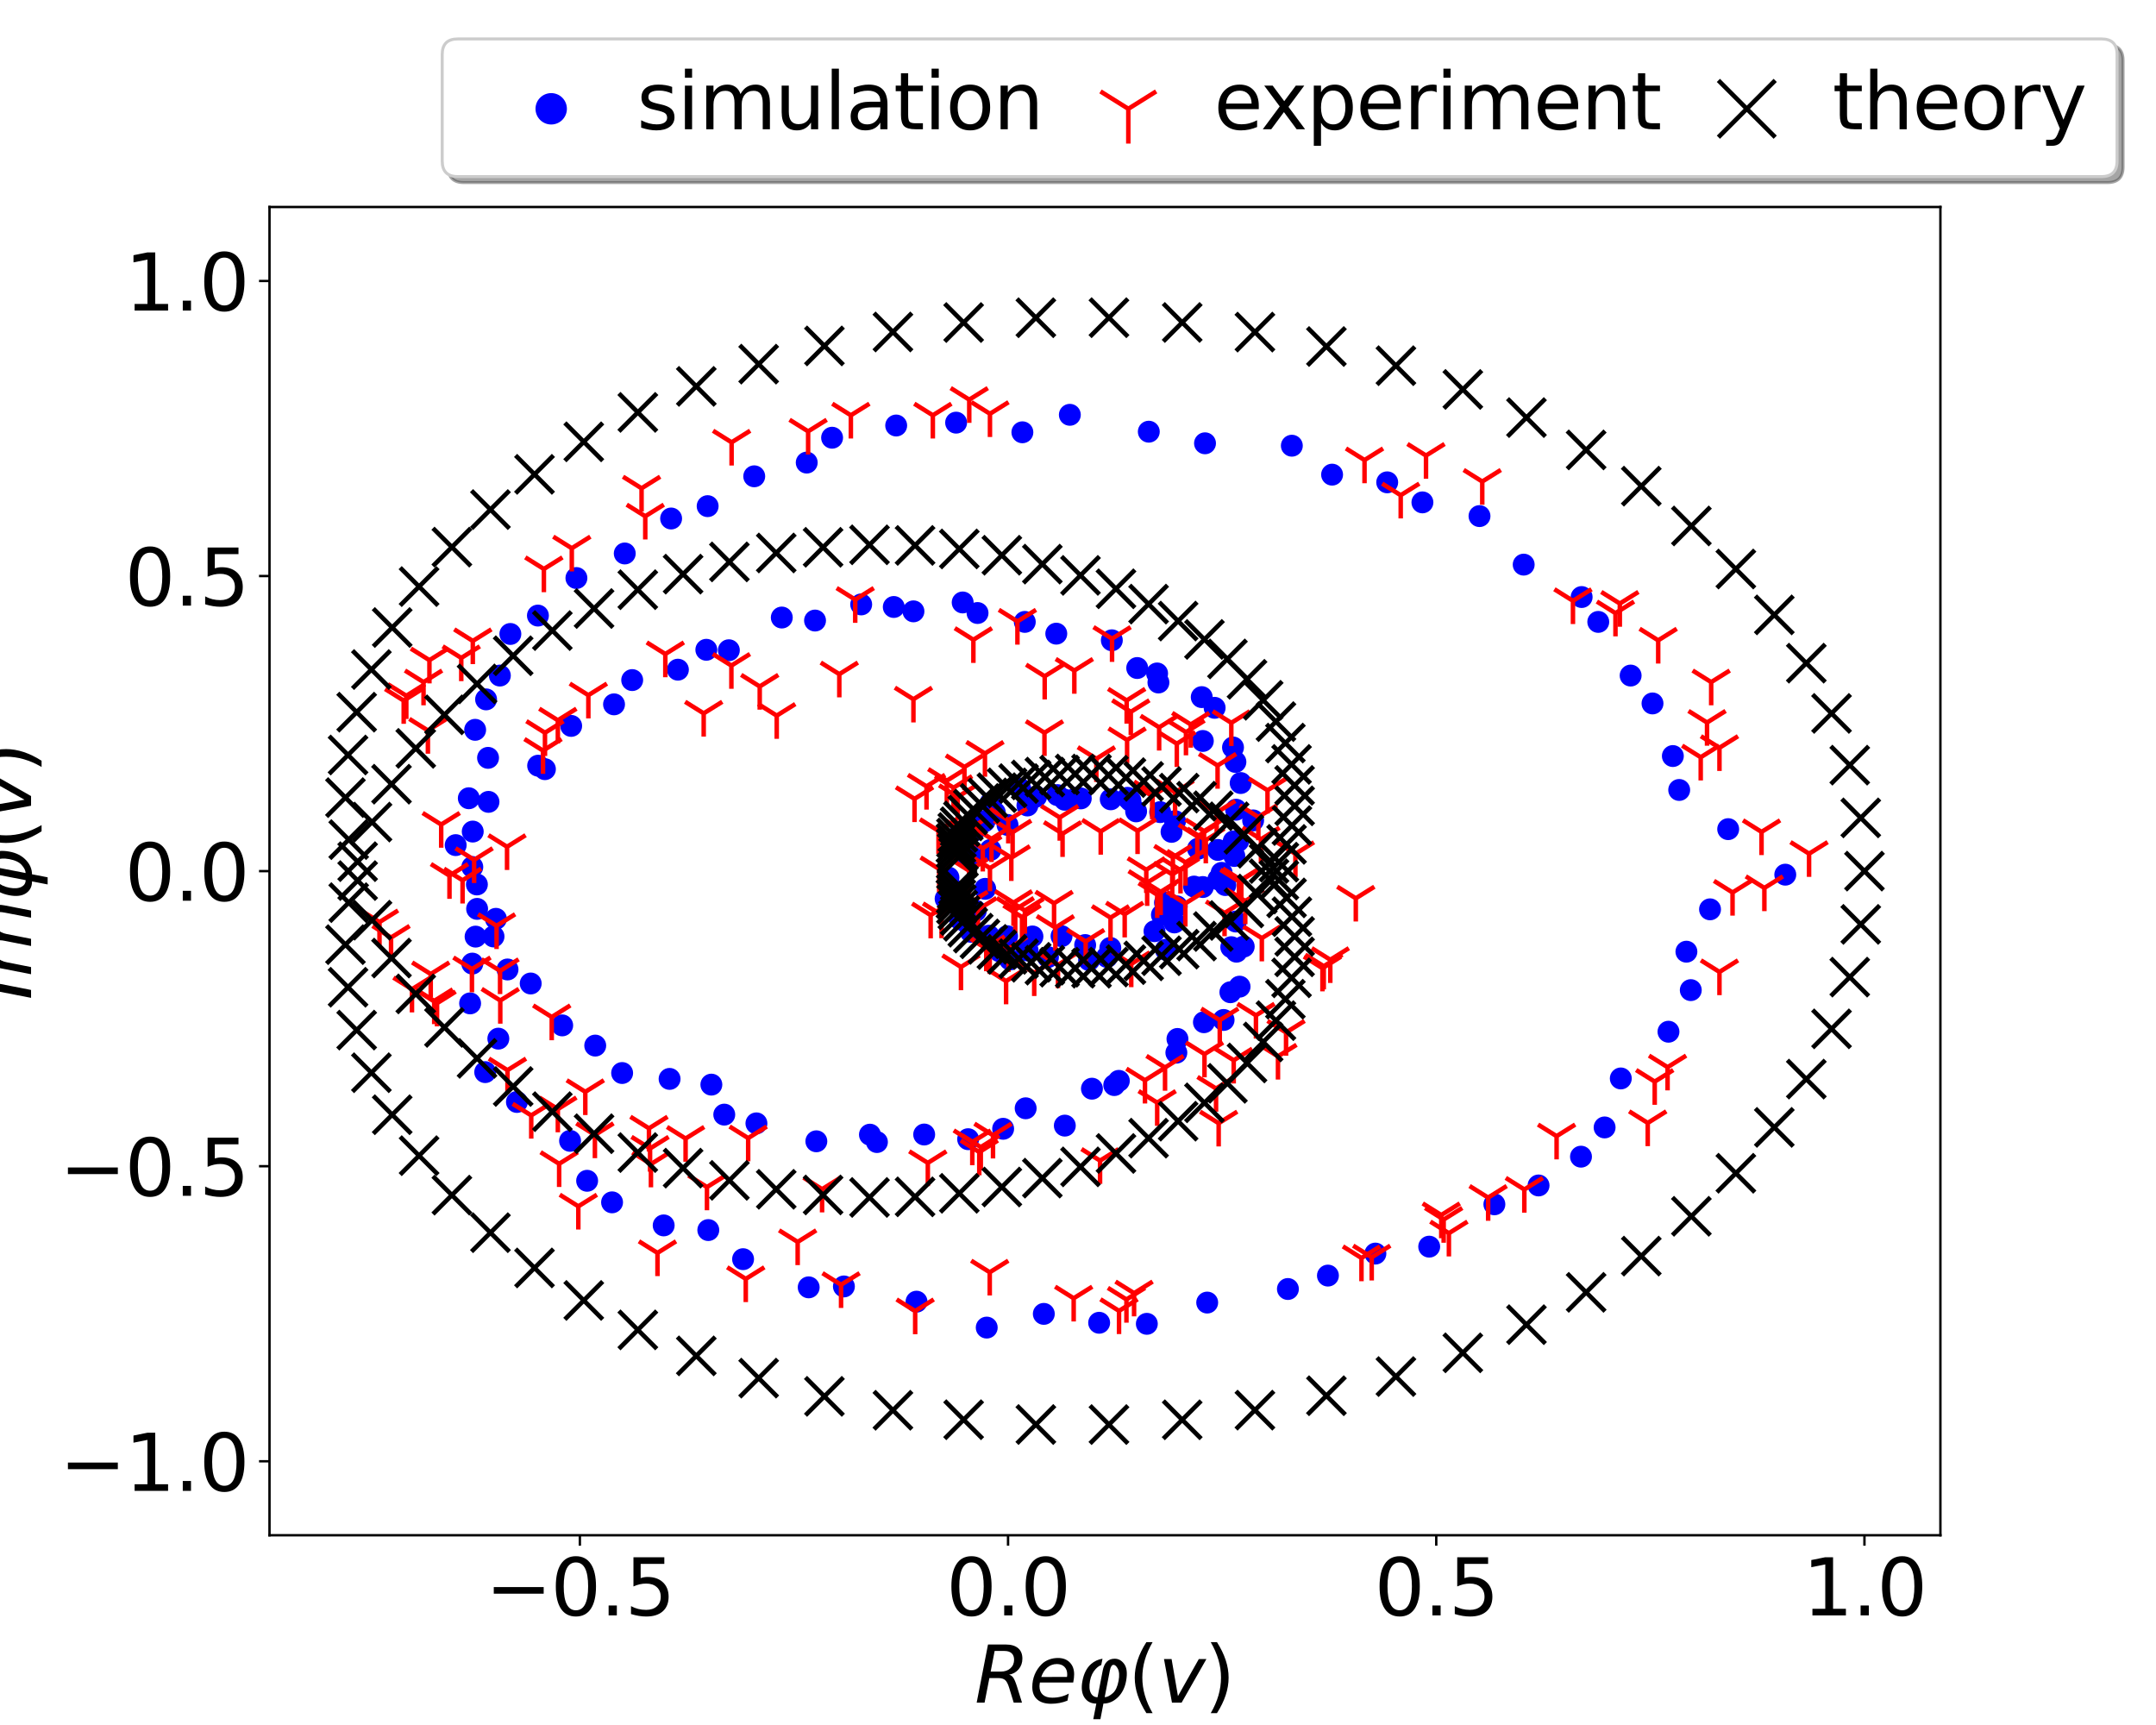 <?xml version="1.0" encoding="utf-8" standalone="no"?>
<!DOCTYPE svg PUBLIC "-//W3C//DTD SVG 1.1//EN"
  "http://www.w3.org/Graphics/SVG/1.1/DTD/svg11.dtd">
<svg xmlns:xlink="http://www.w3.org/1999/xlink" width="720pt" height="576pt" viewBox="0 0 720 576" xmlns="http://www.w3.org/2000/svg" version="1.1">
 <defs>
  <style type="text/css">*{stroke-linejoin: round; stroke-linecap: butt}</style>
 </defs>
 <g id="figure_1">
  <g id="patch_1">
   <path d="M 0 576 
L 720 576 
L 720 0 
L 0 0 
z
" style="fill: #ffffff"/>
  </g>
  <g id="axes_1">
   <g id="patch_2">
    <path d="M 90 512.64 
L 648 512.64 
L 648 69.12 
L 90 69.12 
z
" style="fill: #ffffff"/>
   </g>
   <g id="PathCollection_1">
    <defs>
     <path id="m973337673e" d="M 0 3.162 
C 0.839 3.162 1.643 2.829 2.236 2.236 
C 2.829 1.643 3.162 0.839 3.162 0 
C 3.162 -0.839 2.829 -1.643 2.236 -2.236 
C 1.643 -2.829 0.839 -3.162 0 -3.162 
C -0.839 -3.162 -1.643 -2.829 -2.236 -2.236 
C -2.829 -1.643 -3.162 -0.839 -3.162 0 
C -3.162 0.839 -2.829 1.643 -2.236 2.236 
C -1.643 2.829 -0.839 3.162 0 3.162 
z
" style="stroke: #0000ff"/>
    </defs>
    <g clip-path="url(#p6391d3a861)">
     <use xlink:href="#m973337673e" x="316.738" y="293.019" style="fill: #0000ff; stroke: #0000ff"/>
     <use xlink:href="#m973337673e" x="329.009" y="296.794" style="fill: #0000ff; stroke: #0000ff"/>
     <use xlink:href="#m973337673e" x="319.002" y="297.398" style="fill: #0000ff; stroke: #0000ff"/>
     <use xlink:href="#m973337673e" x="315.789" y="300.115" style="fill: #0000ff; stroke: #0000ff"/>
     <use xlink:href="#m973337673e" x="317.322" y="300.065" style="fill: #0000ff; stroke: #0000ff"/>
     <use xlink:href="#m973337673e" x="319.806" y="298.203" style="fill: #0000ff; stroke: #0000ff"/>
     <use xlink:href="#m973337673e" x="323.75" y="305.199" style="fill: #0000ff; stroke: #0000ff"/>
     <use xlink:href="#m973337673e" x="320.536" y="306.91" style="fill: #0000ff; stroke: #0000ff"/>
     <use xlink:href="#m973337673e" x="322.655" y="307.916" style="fill: #0000ff; stroke: #0000ff"/>
     <use xlink:href="#m973337673e" x="325.868" y="304.142" style="fill: #0000ff; stroke: #0000ff"/>
     <use xlink:href="#m973337673e" x="324.188" y="311.137" style="fill: #0000ff; stroke: #0000ff"/>
     <use xlink:href="#m973337673e" x="330.251" y="312.446" style="fill: #0000ff; stroke: #0000ff"/>
     <use xlink:href="#m973337673e" x="336.313" y="312.597" style="fill: #0000ff; stroke: #0000ff"/>
     <use xlink:href="#m973337673e" x="333.757" y="317.63" style="fill: #0000ff; stroke: #0000ff"/>
     <use xlink:href="#m973337673e" x="337.263" y="320.398" style="fill: #0000ff; stroke: #0000ff"/>
     <use xlink:href="#m973337673e" x="343.179" y="317.378" style="fill: #0000ff; stroke: #0000ff"/>
     <use xlink:href="#m973337673e" x="344.786" y="312.697" style="fill: #0000ff; stroke: #0000ff"/>
     <use xlink:href="#m973337673e" x="349.972" y="319.593" style="fill: #0000ff; stroke: #0000ff"/>
     <use xlink:href="#m973337673e" x="354.501" y="312.597" style="fill: #0000ff; stroke: #0000ff"/>
     <use xlink:href="#m973337673e" x="363.704" y="320.599" style="fill: #0000ff; stroke: #0000ff"/>
     <use xlink:href="#m973337673e" x="362.389" y="315.566" style="fill: #0000ff; stroke: #0000ff"/>
     <use xlink:href="#m973337673e" x="369.693" y="319.542" style="fill: #0000ff; stroke: #0000ff"/>
     <use xlink:href="#m973337673e" x="370.789" y="316.522" style="fill: #0000ff; stroke: #0000ff"/>
     <use xlink:href="#m973337673e" x="389.341" y="317.126" style="fill: #0000ff; stroke: #0000ff"/>
     <use xlink:href="#m973337673e" x="385.543" y="310.936" style="fill: #0000ff; stroke: #0000ff"/>
     <use xlink:href="#m973337673e" x="392.19" y="308.017" style="fill: #0000ff; stroke: #0000ff"/>
     <use xlink:href="#m973337673e" x="388.027" y="305.5" style="fill: #0000ff; stroke: #0000ff"/>
     <use xlink:href="#m973337673e" x="389.049" y="301.424" style="fill: #0000ff; stroke: #0000ff"/>
     <use xlink:href="#m973337673e" x="392.994" y="302.632" style="fill: #0000ff; stroke: #0000ff"/>
     <use xlink:href="#m973337673e" x="401.686" y="296.19" style="fill: #0000ff; stroke: #0000ff"/>
     <use xlink:href="#m973337673e" x="398.764" y="296.039" style="fill: #0000ff; stroke: #0000ff"/>
     <use xlink:href="#m973337673e" x="412.204" y="285.822" style="fill: #0000ff; stroke: #0000ff"/>
     <use xlink:href="#m973337673e" x="411.984" y="280.94" style="fill: #0000ff; stroke: #0000ff"/>
     <use xlink:href="#m973337673e" x="413.518" y="280.839" style="fill: #0000ff; stroke: #0000ff"/>
     <use xlink:href="#m973337673e" x="418.485" y="273.944" style="fill: #0000ff; stroke: #0000ff"/>
     <use xlink:href="#m973337673e" x="412.788" y="270.371" style="fill: #0000ff; stroke: #0000ff"/>
     <use xlink:href="#m973337673e" x="414.322" y="261.463" style="fill: #0000ff; stroke: #0000ff"/>
     <use xlink:href="#m973337673e" x="412.569" y="254.417" style="fill: #0000ff; stroke: #0000ff"/>
     <use xlink:href="#m973337673e" x="411.765" y="249.585" style="fill: #0000ff; stroke: #0000ff"/>
     <use xlink:href="#m973337673e" x="401.686" y="247.421" style="fill: #0000ff; stroke: #0000ff"/>
     <use xlink:href="#m973337673e" x="405.63" y="236.349" style="fill: #0000ff; stroke: #0000ff"/>
     <use xlink:href="#m973337673e" x="401.32" y="232.776" style="fill: #0000ff; stroke: #0000ff"/>
     <use xlink:href="#m973337673e" x="386.858" y="227.894" style="fill: #0000ff; stroke: #0000ff"/>
     <use xlink:href="#m973337673e" x="386.42" y="224.874" style="fill: #0000ff; stroke: #0000ff"/>
     <use xlink:href="#m973337673e" x="379.773" y="223.062" style="fill: #0000ff; stroke: #0000ff"/>
     <use xlink:href="#m973337673e" x="371.3" y="213.802" style="fill: #0000ff; stroke: #0000ff"/>
     <use xlink:href="#m973337673e" x="352.748" y="211.587" style="fill: #0000ff; stroke: #0000ff"/>
     <use xlink:href="#m973337673e" x="342.23" y="207.662" style="fill: #0000ff; stroke: #0000ff"/>
     <use xlink:href="#m973337673e" x="326.453" y="204.692" style="fill: #0000ff; stroke: #0000ff"/>
     <use xlink:href="#m973337673e" x="321.486" y="201.169" style="fill: #0000ff; stroke: #0000ff"/>
     <use xlink:href="#m973337673e" x="305.051" y="204.138" style="fill: #0000ff; stroke: #0000ff"/>
     <use xlink:href="#m973337673e" x="298.478" y="202.679" style="fill: #0000ff; stroke: #0000ff"/>
     <use xlink:href="#m973337673e" x="287.595" y="201.823" style="fill: #0000ff; stroke: #0000ff"/>
     <use xlink:href="#m973337673e" x="272.183" y="207.209" style="fill: #0000ff; stroke: #0000ff"/>
     <use xlink:href="#m973337673e" x="261.08" y="206.202" style="fill: #0000ff; stroke: #0000ff"/>
     <use xlink:href="#m973337673e" x="243.404" y="217.123" style="fill: #0000ff; stroke: #0000ff"/>
     <use xlink:href="#m973337673e" x="235.881" y="216.972" style="fill: #0000ff; stroke: #0000ff"/>
     <use xlink:href="#m973337673e" x="226.386" y="223.616" style="fill: #0000ff; stroke: #0000ff"/>
     <use xlink:href="#m973337673e" x="211.12" y="227.088" style="fill: #0000ff; stroke: #0000ff"/>
     <use xlink:href="#m973337673e" x="205.058" y="235.191" style="fill: #0000ff; stroke: #0000ff"/>
     <use xlink:href="#m973337673e" x="190.741" y="242.388" style="fill: #0000ff; stroke: #0000ff"/>
     <use xlink:href="#m973337673e" x="179.712" y="255.675" style="fill: #0000ff; stroke: #0000ff"/>
     <use xlink:href="#m973337673e" x="181.976" y="256.833" style="fill: #0000ff; stroke: #0000ff"/>
     <use xlink:href="#m973337673e" x="163.132" y="267.754" style="fill: #0000ff; stroke: #0000ff"/>
     <use xlink:href="#m973337673e" x="157.873" y="277.669" style="fill: #0000ff; stroke: #0000ff"/>
     <use xlink:href="#m973337673e" x="157.727" y="289.496" style="fill: #0000ff; stroke: #0000ff"/>
     <use xlink:href="#m973337673e" x="159.333" y="303.487" style="fill: #0000ff; stroke: #0000ff"/>
     <use xlink:href="#m973337673e" x="158.822" y="312.748" style="fill: #0000ff; stroke: #0000ff"/>
     <use xlink:href="#m973337673e" x="157.727" y="321.757" style="fill: #0000ff; stroke: #0000ff"/>
     <use xlink:href="#m973337673e" x="156.996" y="335.043" style="fill: #0000ff; stroke: #0000ff"/>
     <use xlink:href="#m973337673e" x="166.419" y="346.82" style="fill: #0000ff; stroke: #0000ff"/>
     <use xlink:href="#m973337673e" x="162.036" y="357.993" style="fill: #0000ff; stroke: #0000ff"/>
     <use xlink:href="#m973337673e" x="172.627" y="367.958" style="fill: #0000ff; stroke: #0000ff"/>
     <use xlink:href="#m973337673e" x="190.376" y="380.943" style="fill: #0000ff; stroke: #0000ff"/>
     <use xlink:href="#m973337673e" x="196.073" y="394.28" style="fill: #0000ff; stroke: #0000ff"/>
     <use xlink:href="#m973337673e" x="204.4" y="401.477" style="fill: #0000ff; stroke: #0000ff"/>
     <use xlink:href="#m973337673e" x="221.638" y="409.178" style="fill: #0000ff; stroke: #0000ff"/>
     <use xlink:href="#m973337673e" x="236.538" y="410.738" style="fill: #0000ff; stroke: #0000ff"/>
     <use xlink:href="#m973337673e" x="248.152" y="420.451" style="fill: #0000ff; stroke: #0000ff"/>
     <use xlink:href="#m973337673e" x="270.065" y="429.863" style="fill: #0000ff; stroke: #0000ff"/>
     <use xlink:href="#m973337673e" x="281.824" y="429.561" style="fill: #0000ff; stroke: #0000ff"/>
     <use xlink:href="#m973337673e" x="306.074" y="434.644" style="fill: #0000ff; stroke: #0000ff"/>
     <use xlink:href="#m973337673e" x="329.52" y="443.3" style="fill: #0000ff; stroke: #0000ff"/>
     <use xlink:href="#m973337673e" x="348.584" y="438.721" style="fill: #0000ff; stroke: #0000ff"/>
     <use xlink:href="#m973337673e" x="367.064" y="441.69" style="fill: #0000ff; stroke: #0000ff"/>
     <use xlink:href="#m973337673e" x="382.987" y="442.042" style="fill: #0000ff; stroke: #0000ff"/>
     <use xlink:href="#m973337673e" x="403.146" y="434.946" style="fill: #0000ff; stroke: #0000ff"/>
     <use xlink:href="#m973337673e" x="430.099" y="430.416" style="fill: #0000ff; stroke: #0000ff"/>
     <use xlink:href="#m973337673e" x="443.465" y="425.937" style="fill: #0000ff; stroke: #0000ff"/>
     <use xlink:href="#m973337673e" x="459.315" y="418.589" style="fill: #0000ff; stroke: #0000ff"/>
     <use xlink:href="#m973337673e" x="477.284" y="416.274" style="fill: #0000ff; stroke: #0000ff"/>
     <use xlink:href="#m973337673e" x="499.05" y="402.132" style="fill: #0000ff; stroke: #0000ff"/>
     <use xlink:href="#m973337673e" x="513.804" y="395.84" style="fill: #0000ff; stroke: #0000ff"/>
     <use xlink:href="#m973337673e" x="527.974" y="386.228" style="fill: #0000ff; stroke: #0000ff"/>
     <use xlink:href="#m973337673e" x="535.863" y="376.464" style="fill: #0000ff; stroke: #0000ff"/>
     <use xlink:href="#m973337673e" x="541.268" y="360.107" style="fill: #0000ff; stroke: #0000ff"/>
     <use xlink:href="#m973337673e" x="557.191" y="344.505" style="fill: #0000ff; stroke: #0000ff"/>
     <use xlink:href="#m973337673e" x="564.641" y="330.615" style="fill: #0000ff; stroke: #0000ff"/>
     <use xlink:href="#m973337673e" x="563.181" y="317.781" style="fill: #0000ff; stroke: #0000ff"/>
     <use xlink:href="#m973337673e" x="571.069" y="303.638" style="fill: #0000ff; stroke: #0000ff"/>
     <use xlink:href="#m973337673e" x="596.195" y="292.063" style="fill: #0000ff; stroke: #0000ff"/>
     <use xlink:href="#m973337673e" x="577.131" y="276.863" style="fill: #0000ff; stroke: #0000ff"/>
     <use xlink:href="#m973337673e" x="560.77" y="263.778" style="fill: #0000ff; stroke: #0000ff"/>
     <use xlink:href="#m973337673e" x="558.652" y="252.454" style="fill: #0000ff; stroke: #0000ff"/>
     <use xlink:href="#m973337673e" x="551.859" y="234.889" style="fill: #0000ff; stroke: #0000ff"/>
     <use xlink:href="#m973337673e" x="544.555" y="225.579" style="fill: #0000ff; stroke: #0000ff"/>
     <use xlink:href="#m973337673e" x="533.745" y="207.662" style="fill: #0000ff; stroke: #0000ff"/>
     <use xlink:href="#m973337673e" x="528.194" y="199.357" style="fill: #0000ff; stroke: #0000ff"/>
     <use xlink:href="#m973337673e" x="508.838" y="188.537" style="fill: #0000ff; stroke: #0000ff"/>
     <use xlink:href="#m973337673e" x="494.083" y="172.331" style="fill: #0000ff; stroke: #0000ff"/>
     <use xlink:href="#m973337673e" x="475.019" y="167.751" style="fill: #0000ff; stroke: #0000ff"/>
     <use xlink:href="#m973337673e" x="463.26" y="161.057" style="fill: #0000ff; stroke: #0000ff"/>
     <use xlink:href="#m973337673e" x="444.853" y="158.49" style="fill: #0000ff; stroke: #0000ff"/>
     <use xlink:href="#m973337673e" x="431.413" y="148.827" style="fill: #0000ff; stroke: #0000ff"/>
     <use xlink:href="#m973337673e" x="402.416" y="148.022" style="fill: #0000ff; stroke: #0000ff"/>
     <use xlink:href="#m973337673e" x="383.644" y="144.147" style="fill: #0000ff; stroke: #0000ff"/>
     <use xlink:href="#m973337673e" x="357.276" y="138.51" style="fill: #0000ff; stroke: #0000ff"/>
     <use xlink:href="#m973337673e" x="341.426" y="144.348" style="fill: #0000ff; stroke: #0000ff"/>
     <use xlink:href="#m973337673e" x="319.295" y="141.127" style="fill: #0000ff; stroke: #0000ff"/>
     <use xlink:href="#m973337673e" x="299.281" y="142.083" style="fill: #0000ff; stroke: #0000ff"/>
     <use xlink:href="#m973337673e" x="277.88" y="146.16" style="fill: #0000ff; stroke: #0000ff"/>
     <use xlink:href="#m973337673e" x="269.407" y="154.464" style="fill: #0000ff; stroke: #0000ff"/>
     <use xlink:href="#m973337673e" x="251.877" y="159.044" style="fill: #0000ff; stroke: #0000ff"/>
     <use xlink:href="#m973337673e" x="236.319" y="169.009" style="fill: #0000ff; stroke: #0000ff"/>
     <use xlink:href="#m973337673e" x="224.121" y="173.136" style="fill: #0000ff; stroke: #0000ff"/>
     <use xlink:href="#m973337673e" x="208.637" y="184.812" style="fill: #0000ff; stroke: #0000ff"/>
     <use xlink:href="#m973337673e" x="192.494" y="193.016" style="fill: #0000ff; stroke: #0000ff"/>
     <use xlink:href="#m973337673e" x="179.639" y="205.548" style="fill: #0000ff; stroke: #0000ff"/>
     <use xlink:href="#m973337673e" x="170.436" y="211.688" style="fill: #0000ff; stroke: #0000ff"/>
     <use xlink:href="#m973337673e" x="166.93" y="225.579" style="fill: #0000ff; stroke: #0000ff"/>
     <use xlink:href="#m973337673e" x="162.328" y="233.53" style="fill: #0000ff; stroke: #0000ff"/>
     <use xlink:href="#m973337673e" x="158.676" y="243.697" style="fill: #0000ff; stroke: #0000ff"/>
     <use xlink:href="#m973337673e" x="162.986" y="253.058" style="fill: #0000ff; stroke: #0000ff"/>
     <use xlink:href="#m973337673e" x="156.558" y="266.546" style="fill: #0000ff; stroke: #0000ff"/>
     <use xlink:href="#m973337673e" x="152.175" y="282.198" style="fill: #0000ff; stroke: #0000ff"/>
     <use xlink:href="#m973337673e" x="159.26" y="295.334" style="fill: #0000ff; stroke: #0000ff"/>
     <use xlink:href="#m973337673e" x="165.615" y="306.809" style="fill: #0000ff; stroke: #0000ff"/>
     <use xlink:href="#m973337673e" x="164.812" y="312.697" style="fill: #0000ff; stroke: #0000ff"/>
     <use xlink:href="#m973337673e" x="169.486" y="323.719" style="fill: #0000ff; stroke: #0000ff"/>
     <use xlink:href="#m973337673e" x="177.229" y="328.4" style="fill: #0000ff; stroke: #0000ff"/>
     <use xlink:href="#m973337673e" x="187.747" y="342.391" style="fill: #0000ff; stroke: #0000ff"/>
     <use xlink:href="#m973337673e" x="198.776" y="349.135" style="fill: #0000ff; stroke: #0000ff"/>
     <use xlink:href="#m973337673e" x="207.76" y="358.295" style="fill: #0000ff; stroke: #0000ff"/>
     <use xlink:href="#m973337673e" x="223.61" y="360.258" style="fill: #0000ff; stroke: #0000ff"/>
     <use xlink:href="#m973337673e" x="237.561" y="362.171" style="fill: #0000ff; stroke: #0000ff"/>
     <use xlink:href="#m973337673e" x="241.87" y="372.186" style="fill: #0000ff; stroke: #0000ff"/>
     <use xlink:href="#m973337673e" x="252.608" y="375.105" style="fill: #0000ff; stroke: #0000ff"/>
     <use xlink:href="#m973337673e" x="272.621" y="381.094" style="fill: #0000ff; stroke: #0000ff"/>
     <use xlink:href="#m973337673e" x="290.516" y="378.88" style="fill: #0000ff; stroke: #0000ff"/>
     <use xlink:href="#m973337673e" x="292.854" y="381.346" style="fill: #0000ff; stroke: #0000ff"/>
     <use xlink:href="#m973337673e" x="308.631" y="378.829" style="fill: #0000ff; stroke: #0000ff"/>
     <use xlink:href="#m973337673e" x="323.312" y="380.39" style="fill: #0000ff; stroke: #0000ff"/>
     <use xlink:href="#m973337673e" x="334.999" y="376.917" style="fill: #0000ff; stroke: #0000ff"/>
     <use xlink:href="#m973337673e" x="342.522" y="370.072" style="fill: #0000ff; stroke: #0000ff"/>
     <use xlink:href="#m973337673e" x="355.596" y="375.86" style="fill: #0000ff; stroke: #0000ff"/>
     <use xlink:href="#m973337673e" x="364.653" y="363.529" style="fill: #0000ff; stroke: #0000ff"/>
     <use xlink:href="#m973337673e" x="372.104" y="362.322" style="fill: #0000ff; stroke: #0000ff"/>
     <use xlink:href="#m973337673e" x="373.638" y="360.912" style="fill: #0000ff; stroke: #0000ff"/>
     <use xlink:href="#m973337673e" x="392.847" y="351.501" style="fill: #0000ff; stroke: #0000ff"/>
     <use xlink:href="#m973337673e" x="393.213" y="346.921" style="fill: #0000ff; stroke: #0000ff"/>
     <use xlink:href="#m973337673e" x="402.051" y="341.335" style="fill: #0000ff; stroke: #0000ff"/>
     <use xlink:href="#m973337673e" x="408.624" y="340.58" style="fill: #0000ff; stroke: #0000ff"/>
     <use xlink:href="#m973337673e" x="410.889" y="331.319" style="fill: #0000ff; stroke: #0000ff"/>
     <use xlink:href="#m973337673e" x="413.957" y="329.457" style="fill: #0000ff; stroke: #0000ff"/>
     <use xlink:href="#m973337673e" x="411.181" y="316.271" style="fill: #0000ff; stroke: #0000ff"/>
     <use xlink:href="#m973337673e" x="412.934" y="317.781" style="fill: #0000ff; stroke: #0000ff"/>
     <use xlink:href="#m973337673e" x="415.344" y="316.07" style="fill: #0000ff; stroke: #0000ff"/>
     <use xlink:href="#m973337673e" x="412.715" y="307.715" style="fill: #0000ff; stroke: #0000ff"/>
     <use xlink:href="#m973337673e" x="409.209" y="295.535" style="fill: #0000ff; stroke: #0000ff"/>
     <use xlink:href="#m973337673e" x="406.871" y="293.623" style="fill: #0000ff; stroke: #0000ff"/>
     <use xlink:href="#m973337673e" x="407.967" y="291.459" style="fill: #0000ff; stroke: #0000ff"/>
     <use xlink:href="#m973337673e" x="400.079" y="283.406" style="fill: #0000ff; stroke: #0000ff"/>
     <use xlink:href="#m973337673e" x="406.725" y="283.809" style="fill: #0000ff; stroke: #0000ff"/>
     <use xlink:href="#m973337673e" x="391.241" y="277.769" style="fill: #0000ff; stroke: #0000ff"/>
     <use xlink:href="#m973337673e" x="392.409" y="274.196" style="fill: #0000ff; stroke: #0000ff"/>
     <use xlink:href="#m973337673e" x="387.442" y="271.176" style="fill: #0000ff; stroke: #0000ff"/>
     <use xlink:href="#m973337673e" x="379.408" y="270.925" style="fill: #0000ff; stroke: #0000ff"/>
     <use xlink:href="#m973337673e" x="377.509" y="267.351" style="fill: #0000ff; stroke: #0000ff"/>
     <use xlink:href="#m973337673e" x="376.559" y="266.395" style="fill: #0000ff; stroke: #0000ff"/>
     <use xlink:href="#m973337673e" x="370.935" y="266.898" style="fill: #0000ff; stroke: #0000ff"/>
     <use xlink:href="#m973337673e" x="360.928" y="266.596" style="fill: #0000ff; stroke: #0000ff"/>
     <use xlink:href="#m973337673e" x="359.541" y="266.395" style="fill: #0000ff; stroke: #0000ff"/>
     <use xlink:href="#m973337673e" x="355.596" y="267.049" style="fill: #0000ff; stroke: #0000ff"/>
     <use xlink:href="#m973337673e" x="353.113" y="265.489" style="fill: #0000ff; stroke: #0000ff"/>
     <use xlink:href="#m973337673e" x="346.028" y="265.992" style="fill: #0000ff; stroke: #0000ff"/>
     <use xlink:href="#m973337673e" x="343.106" y="268.962" style="fill: #0000ff; stroke: #0000ff"/>
     <use xlink:href="#m973337673e" x="340.696" y="263.375" style="fill: #0000ff; stroke: #0000ff"/>
     <use xlink:href="#m973337673e" x="330.835" y="268.056" style="fill: #0000ff; stroke: #0000ff"/>
     <use xlink:href="#m973337673e" x="336.459" y="275.454" style="fill: #0000ff; stroke: #0000ff"/>
     <use xlink:href="#m973337673e" x="332.223" y="271.327" style="fill: #0000ff; stroke: #0000ff"/>
     <use xlink:href="#m973337673e" x="328.79" y="274.246" style="fill: #0000ff; stroke: #0000ff"/>
     <use xlink:href="#m973337673e" x="324.554" y="275.857" style="fill: #0000ff; stroke: #0000ff"/>
     <use xlink:href="#m973337673e" x="325.284" y="277.417" style="fill: #0000ff; stroke: #0000ff"/>
     <use xlink:href="#m973337673e" x="326.964" y="275.203" style="fill: #0000ff; stroke: #0000ff"/>
     <use xlink:href="#m973337673e" x="330.762" y="283.809" style="fill: #0000ff; stroke: #0000ff"/>
     <use xlink:href="#m973337673e" x="320.025" y="279.179" style="fill: #0000ff; stroke: #0000ff"/>
     <use xlink:href="#m973337673e" x="319.149" y="282.4" style="fill: #0000ff; stroke: #0000ff"/>
     <use xlink:href="#m973337673e" x="322.289" y="282.198" style="fill: #0000ff; stroke: #0000ff"/>
     <use xlink:href="#m973337673e" x="317.98" y="283.708" style="fill: #0000ff; stroke: #0000ff"/>
     <use xlink:href="#m973337673e" x="321.486" y="285.52" style="fill: #0000ff; stroke: #0000ff"/>
     <use xlink:href="#m973337673e" x="324.042" y="285.621" style="fill: #0000ff; stroke: #0000ff"/>
    </g>
   </g>
   <g id="PathCollection_2">
    <defs>
     <path id="mba0add58c7" d="M 0 0 
L 0 7.746 
M 0 0 
L 6.197 -3.873 
M 0 0 
L -6.197 -3.873 
" style="stroke: #ff0000; stroke-width: 1.5"/>
    </defs>
    <g clip-path="url(#p6391d3a861)">
     <use xlink:href="#mba0add58c7" x="314.435" y="305.529" style="fill: #ff0000; stroke: #ff0000; stroke-width: 1.5"/>
     <use xlink:href="#mba0add58c7" x="323.609" y="290.729" style="fill: #ff0000; stroke: #ff0000; stroke-width: 1.5"/>
     <use xlink:href="#mba0add58c7" x="310.795" y="305.579" style="fill: #ff0000; stroke: #ff0000; stroke-width: 1.5"/>
     <use xlink:href="#mba0add58c7" x="338.462" y="301.415" style="fill: #ff0000; stroke: #ff0000; stroke-width: 1.5"/>
     <use xlink:href="#mba0add58c7" x="329.361" y="316.566" style="fill: #ff0000; stroke: #ff0000; stroke-width: 1.5"/>
     <use xlink:href="#mba0add58c7" x="326.594" y="303.723" style="fill: #ff0000; stroke: #ff0000; stroke-width: 1.5"/>
     <use xlink:href="#mba0add58c7" x="336.788" y="316.767" style="fill: #ff0000; stroke: #ff0000; stroke-width: 1.5"/>
     <use xlink:href="#mba0add58c7" x="330.526" y="317.469" style="fill: #ff0000; stroke: #ff0000; stroke-width: 1.5"/>
     <use xlink:href="#mba0add58c7" x="323.609" y="301.666" style="fill: #ff0000; stroke: #ff0000; stroke-width: 1.5"/>
     <use xlink:href="#mba0add58c7" x="341.302" y="306.232" style="fill: #ff0000; stroke: #ff0000; stroke-width: 1.5"/>
     <use xlink:href="#mba0add58c7" x="320.915" y="322.888" style="fill: #ff0000; stroke: #ff0000; stroke-width: 1.5"/>
     <use xlink:href="#mba0add58c7" x="339.045" y="303.723" style="fill: #ff0000; stroke: #ff0000; stroke-width: 1.5"/>
     <use xlink:href="#mba0add58c7" x="342.248" y="304.024" style="fill: #ff0000; stroke: #ff0000; stroke-width: 1.5"/>
     <use xlink:href="#mba0add58c7" x="335.987" y="327.603" style="fill: #ff0000; stroke: #ff0000; stroke-width: 1.5"/>
     <use xlink:href="#mba0add58c7" x="352.442" y="309.743" style="fill: #ff0000; stroke: #ff0000; stroke-width: 1.5"/>
     <use xlink:href="#mba0add58c7" x="352.005" y="301.616" style="fill: #ff0000; stroke: #ff0000; stroke-width: 1.5"/>
     <use xlink:href="#mba0add58c7" x="353.315" y="322.185" style="fill: #ff0000; stroke: #ff0000; stroke-width: 1.5"/>
     <use xlink:href="#mba0add58c7" x="345.379" y="324.844" style="fill: #ff0000; stroke: #ff0000; stroke-width: 1.5"/>
     <use xlink:href="#mba0add58c7" x="375.595" y="305.278" style="fill: #ff0000; stroke: #ff0000; stroke-width: 1.5"/>
     <use xlink:href="#mba0add58c7" x="382.803" y="290.428" style="fill: #ff0000; stroke: #ff0000; stroke-width: 1.5"/>
     <use xlink:href="#mba0add58c7" x="383.094" y="294.743" style="fill: #ff0000; stroke: #ff0000; stroke-width: 1.5"/>
     <use xlink:href="#mba0add58c7" x="391.467" y="291.984" style="fill: #ff0000; stroke: #ff0000; stroke-width: 1.5"/>
     <use xlink:href="#mba0add58c7" x="370.862" y="306.432" style="fill: #ff0000; stroke: #ff0000; stroke-width: 1.5"/>
     <use xlink:href="#mba0add58c7" x="362.562" y="314.359" style="fill: #ff0000; stroke: #ff0000; stroke-width: 1.5"/>
     <use xlink:href="#mba0add58c7" x="377.779" y="321.884" style="fill: #ff0000; stroke: #ff0000; stroke-width: 1.5"/>
     <use xlink:href="#mba0add58c7" x="386.443" y="298.756" style="fill: #ff0000; stroke: #ff0000; stroke-width: 1.5"/>
     <use xlink:href="#mba0add58c7" x="395.836" y="301.666" style="fill: #ff0000; stroke: #ff0000; stroke-width: 1.5"/>
     <use xlink:href="#mba0add58c7" x="402.097" y="277.535" style="fill: #ff0000; stroke: #ff0000; stroke-width: 1.5"/>
     <use xlink:href="#mba0add58c7" x="399.84" y="279.291" style="fill: #ff0000; stroke: #ff0000; stroke-width: 1.5"/>
     <use xlink:href="#mba0add58c7" x="414.548" y="293.89" style="fill: #ff0000; stroke: #ff0000; stroke-width: 1.5"/>
     <use xlink:href="#mba0add58c7" x="394.234" y="290.579" style="fill: #ff0000; stroke: #ff0000; stroke-width: 1.5"/>
     <use xlink:href="#mba0add58c7" x="408.941" y="304.877" style="fill: #ff0000; stroke: #ff0000; stroke-width: 1.5"/>
     <use xlink:href="#mba0add58c7" x="387.608" y="297.803" style="fill: #ff0000; stroke: #ff0000; stroke-width: 1.5"/>
     <use xlink:href="#mba0add58c7" x="406.32" y="271.314" style="fill: #ff0000; stroke: #ff0000; stroke-width: 1.5"/>
     <use xlink:href="#mba0add58c7" x="420.227" y="272.819" style="fill: #ff0000; stroke: #ff0000; stroke-width: 1.5"/>
     <use xlink:href="#mba0add58c7" x="391.686" y="286.315" style="fill: #ff0000; stroke: #ff0000; stroke-width: 1.5"/>
     <use xlink:href="#mba0add58c7" x="396.054" y="244.474" style="fill: #ff0000; stroke: #ff0000; stroke-width: 1.5"/>
     <use xlink:href="#mba0add58c7" x="384.769" y="265.796" style="fill: #ff0000; stroke: #ff0000; stroke-width: 1.5"/>
     <use xlink:href="#mba0add58c7" x="411.199" y="241.364" style="fill: #ff0000; stroke: #ff0000; stroke-width: 1.5"/>
     <use xlink:href="#mba0add58c7" x="402.68" y="280.545" style="fill: #ff0000; stroke: #ff0000; stroke-width: 1.5"/>
     <use xlink:href="#mba0add58c7" x="377.634" y="237.701" style="fill: #ff0000; stroke: #ff0000; stroke-width: 1.5"/>
     <use xlink:href="#mba0add58c7" x="376.25" y="233.889" style="fill: #ff0000; stroke: #ff0000; stroke-width: 1.5"/>
     <use xlink:href="#mba0add58c7" x="392.414" y="264.592" style="fill: #ff0000; stroke: #ff0000; stroke-width: 1.5"/>
     <use xlink:href="#mba0add58c7" x="371.372" y="213.269" style="fill: #ff0000; stroke: #ff0000; stroke-width: 1.5"/>
     <use xlink:href="#mba0add58c7" x="358.776" y="223.905" style="fill: #ff0000; stroke: #ff0000; stroke-width: 1.5"/>
     <use xlink:href="#mba0add58c7" x="325.065" y="213.62" style="fill: #ff0000; stroke: #ff0000; stroke-width: 1.5"/>
     <use xlink:href="#mba0add58c7" x="348.874" y="225.811" style="fill: #ff0000; stroke: #ff0000; stroke-width: 1.5"/>
     <use xlink:href="#mba0add58c7" x="348.801" y="244.675" style="fill: #ff0000; stroke: #ff0000; stroke-width: 1.5"/>
     <use xlink:href="#mba0add58c7" x="339.773" y="207.5" style="fill: #ff0000; stroke: #ff0000; stroke-width: 1.5"/>
     <use xlink:href="#mba0add58c7" x="253.712" y="229.223" style="fill: #ff0000; stroke: #ff0000; stroke-width: 1.5"/>
     <use xlink:href="#mba0add58c7" x="305.043" y="233.487" style="fill: #ff0000; stroke: #ff0000; stroke-width: 1.5"/>
     <use xlink:href="#mba0add58c7" x="285.603" y="200.225" style="fill: #ff0000; stroke: #ff0000; stroke-width: 1.5"/>
     <use xlink:href="#mba0add58c7" x="280.288" y="225.109" style="fill: #ff0000; stroke: #ff0000; stroke-width: 1.5"/>
     <use xlink:href="#mba0add58c7" x="259.391" y="238.956" style="fill: #ff0000; stroke: #ff0000; stroke-width: 1.5"/>
     <use xlink:href="#mba0add58c7" x="244.247" y="222.249" style="fill: #ff0000; stroke: #ff0000; stroke-width: 1.5"/>
     <use xlink:href="#mba0add58c7" x="235" y="238.203" style="fill: #ff0000; stroke: #ff0000; stroke-width: 1.5"/>
     <use xlink:href="#mba0add58c7" x="222.186" y="218.386" style="fill: #ff0000; stroke: #ff0000; stroke-width: 1.5"/>
     <use xlink:href="#mba0add58c7" x="196.484" y="232.133" style="fill: #ff0000; stroke: #ff0000; stroke-width: 1.5"/>
     <use xlink:href="#mba0add58c7" x="181.34" y="250.645" style="fill: #ff0000; stroke: #ff0000; stroke-width: 1.5"/>
     <use xlink:href="#mba0add58c7" x="186.291" y="240.511" style="fill: #ff0000; stroke: #ff0000; stroke-width: 1.5"/>
     <use xlink:href="#mba0add58c7" x="181.995" y="244.675" style="fill: #ff0000; stroke: #ff0000; stroke-width: 1.5"/>
     <use xlink:href="#mba0add58c7" x="169.327" y="282.753" style="fill: #ff0000; stroke: #ff0000; stroke-width: 1.5"/>
     <use xlink:href="#mba0add58c7" x="158.332" y="287.117" style="fill: #ff0000; stroke: #ff0000; stroke-width: 1.5"/>
     <use xlink:href="#mba0add58c7" x="150.105" y="292.385" style="fill: #ff0000; stroke: #ff0000; stroke-width: 1.5"/>
     <use xlink:href="#mba0add58c7" x="154.473" y="293.94" style="fill: #ff0000; stroke: #ff0000; stroke-width: 1.5"/>
     <use xlink:href="#mba0add58c7" x="145.008" y="334.226" style="fill: #ff0000; stroke: #ff0000; stroke-width: 1.5"/>
     <use xlink:href="#mba0add58c7" x="165.832" y="309.141" style="fill: #ff0000; stroke: #ff0000; stroke-width: 1.5"/>
     <use xlink:href="#mba0add58c7" x="157.604" y="323.59" style="fill: #ff0000; stroke: #ff0000; stroke-width: 1.5"/>
     <use xlink:href="#mba0add58c7" x="143.843" y="325.245" style="fill: #ff0000; stroke: #ff0000; stroke-width: 1.5"/>
     <use xlink:href="#mba0add58c7" x="177.408" y="372.454" style="fill: #ff0000; stroke: #ff0000; stroke-width: 1.5"/>
     <use xlink:href="#mba0add58c7" x="186.291" y="370.347" style="fill: #ff0000; stroke: #ff0000; stroke-width: 1.5"/>
     <use xlink:href="#mba0add58c7" x="186.728" y="388.608" style="fill: #ff0000; stroke: #ff0000; stroke-width: 1.5"/>
     <use xlink:href="#mba0add58c7" x="193.135" y="402.806" style="fill: #ff0000; stroke: #ff0000; stroke-width: 1.5"/>
     <use xlink:href="#mba0add58c7" x="217.381" y="388.709" style="fill: #ff0000; stroke: #ff0000; stroke-width: 1.5"/>
     <use xlink:href="#mba0add58c7" x="236.093" y="396.384" style="fill: #ff0000; stroke: #ff0000; stroke-width: 1.5"/>
     <use xlink:href="#mba0add58c7" x="219.565" y="418.358" style="fill: #ff0000; stroke: #ff0000; stroke-width: 1.5"/>
     <use xlink:href="#mba0add58c7" x="266.381" y="414.696" style="fill: #ff0000; stroke: #ff0000; stroke-width: 1.5"/>
     <use xlink:href="#mba0add58c7" x="280.87" y="428.994" style="fill: #ff0000; stroke: #ff0000; stroke-width: 1.5"/>
     <use xlink:href="#mba0add58c7" x="249.053" y="427.037" style="fill: #ff0000; stroke: #ff0000; stroke-width: 1.5"/>
     <use xlink:href="#mba0add58c7" x="330.526" y="424.83" style="fill: #ff0000; stroke: #ff0000; stroke-width: 1.5"/>
     <use xlink:href="#mba0add58c7" x="358.558" y="433.509" style="fill: #ff0000; stroke: #ff0000; stroke-width: 1.5"/>
     <use xlink:href="#mba0add58c7" x="305.625" y="437.773" style="fill: #ff0000; stroke: #ff0000; stroke-width: 1.5"/>
     <use xlink:href="#mba0add58c7" x="373.702" y="437.723" style="fill: #ff0000; stroke: #ff0000; stroke-width: 1.5"/>
     <use xlink:href="#mba0add58c7" x="376.177" y="433.91" style="fill: #ff0000; stroke: #ff0000; stroke-width: 1.5"/>
     <use xlink:href="#mba0add58c7" x="378.726" y="431.803" style="fill: #ff0000; stroke: #ff0000; stroke-width: 1.5"/>
     <use xlink:href="#mba0add58c7" x="458.088" y="419.813" style="fill: #ff0000; stroke: #ff0000; stroke-width: 1.5"/>
     <use xlink:href="#mba0add58c7" x="454.666" y="420.064" style="fill: #ff0000; stroke: #ff0000; stroke-width: 1.5"/>
     <use xlink:href="#mba0add58c7" x="482.115" y="407.221" style="fill: #ff0000; stroke: #ff0000; stroke-width: 1.5"/>
     <use xlink:href="#mba0add58c7" x="481.314" y="405.716" style="fill: #ff0000; stroke: #ff0000; stroke-width: 1.5"/>
     <use xlink:href="#mba0add58c7" x="509.054" y="397.187" style="fill: #ff0000; stroke: #ff0000; stroke-width: 1.5"/>
     <use xlink:href="#mba0add58c7" x="519.83" y="379.377" style="fill: #ff0000; stroke: #ff0000; stroke-width: 1.5"/>
     <use xlink:href="#mba0add58c7" x="483.862" y="411.786" style="fill: #ff0000; stroke: #ff0000; stroke-width: 1.5"/>
     <use xlink:href="#mba0add58c7" x="496.968" y="399.896" style="fill: #ff0000; stroke: #ff0000; stroke-width: 1.5"/>
     <use xlink:href="#mba0add58c7" x="556.89" y="356.35" style="fill: #ff0000; stroke: #ff0000; stroke-width: 1.5"/>
     <use xlink:href="#mba0add58c7" x="552.594" y="361.166" style="fill: #ff0000; stroke: #ff0000; stroke-width: 1.5"/>
     <use xlink:href="#mba0add58c7" x="550.264" y="374.962" style="fill: #ff0000; stroke: #ff0000; stroke-width: 1.5"/>
     <use xlink:href="#mba0add58c7" x="574.218" y="324.543" style="fill: #ff0000; stroke: #ff0000; stroke-width: 1.5"/>
     <use xlink:href="#mba0add58c7" x="589.217" y="296.499" style="fill: #ff0000; stroke: #ff0000; stroke-width: 1.5"/>
     <use xlink:href="#mba0add58c7" x="578.587" y="298.004" style="fill: #ff0000; stroke: #ff0000; stroke-width: 1.5"/>
     <use xlink:href="#mba0add58c7" x="588.27" y="277.786" style="fill: #ff0000; stroke: #ff0000; stroke-width: 1.5"/>
     <use xlink:href="#mba0add58c7" x="604.143" y="285.06" style="fill: #ff0000; stroke: #ff0000; stroke-width: 1.5"/>
     <use xlink:href="#mba0add58c7" x="571.452" y="227.768" style="fill: #ff0000; stroke: #ff0000; stroke-width: 1.5"/>
     <use xlink:href="#mba0add58c7" x="574.218" y="249.692" style="fill: #ff0000; stroke: #ff0000; stroke-width: 1.5"/>
     <use xlink:href="#mba0add58c7" x="570.068" y="241.263" style="fill: #ff0000; stroke: #ff0000; stroke-width: 1.5"/>
     <use xlink:href="#mba0add58c7" x="567.957" y="252.852" style="fill: #ff0000; stroke: #ff0000; stroke-width: 1.5"/>
     <use xlink:href="#mba0add58c7" x="553.759" y="213.821" style="fill: #ff0000; stroke: #ff0000; stroke-width: 1.5"/>
     <use xlink:href="#mba0add58c7" x="540.944" y="201.53" style="fill: #ff0000; stroke: #ff0000; stroke-width: 1.5"/>
     <use xlink:href="#mba0add58c7" x="539.488" y="204.741" style="fill: #ff0000; stroke: #ff0000; stroke-width: 1.5"/>
     <use xlink:href="#mba0add58c7" x="525.291" y="200.627" style="fill: #ff0000; stroke: #ff0000; stroke-width: 1.5"/>
     <use xlink:href="#mba0add58c7" x="495.002" y="160.793" style="fill: #ff0000; stroke: #ff0000; stroke-width: 1.5"/>
     <use xlink:href="#mba0add58c7" x="476.217" y="152.114" style="fill: #ff0000; stroke: #ff0000; stroke-width: 1.5"/>
     <use xlink:href="#mba0add58c7" x="467.771" y="165.358" style="fill: #ff0000; stroke: #ff0000; stroke-width: 1.5"/>
     <use xlink:href="#mba0add58c7" x="455.685" y="153.619" style="fill: #ff0000; stroke: #ff0000; stroke-width: 1.5"/>
     <use xlink:href="#mba0add58c7" x="311.523" y="138.669" style="fill: #ff0000; stroke: #ff0000; stroke-width: 1.5"/>
     <use xlink:href="#mba0add58c7" x="330.599" y="138.167" style="fill: #ff0000; stroke: #ff0000; stroke-width: 1.5"/>
     <use xlink:href="#mba0add58c7" x="323.682" y="133.451" style="fill: #ff0000; stroke: #ff0000; stroke-width: 1.5"/>
     <use xlink:href="#mba0add58c7" x="284.147" y="138.669" style="fill: #ff0000; stroke: #ff0000; stroke-width: 1.5"/>
     <use xlink:href="#mba0add58c7" x="269.876" y="144.037" style="fill: #ff0000; stroke: #ff0000; stroke-width: 1.5"/>
     <use xlink:href="#mba0add58c7" x="244.32" y="147.699" style="fill: #ff0000; stroke: #ff0000; stroke-width: 1.5"/>
     <use xlink:href="#mba0add58c7" x="190.951" y="183.068" style="fill: #ff0000; stroke: #ff0000; stroke-width: 1.5"/>
     <use xlink:href="#mba0add58c7" x="214.25" y="163.051" style="fill: #ff0000; stroke: #ff0000; stroke-width: 1.5"/>
     <use xlink:href="#mba0add58c7" x="215.488" y="172.382" style="fill: #ff0000; stroke: #ff0000; stroke-width: 1.5"/>
     <use xlink:href="#mba0add58c7" x="157.895" y="214.022" style="fill: #ff0000; stroke: #ff0000; stroke-width: 1.5"/>
     <use xlink:href="#mba0add58c7" x="181.631" y="189.991" style="fill: #ff0000; stroke: #ff0000; stroke-width: 1.5"/>
     <use xlink:href="#mba0add58c7" x="135.689" y="232.333" style="fill: #ff0000; stroke: #ff0000; stroke-width: 1.5"/>
     <use xlink:href="#mba0add58c7" x="143.406" y="220.443" style="fill: #ff0000; stroke: #ff0000; stroke-width: 1.5"/>
     <use xlink:href="#mba0add58c7" x="154.037" y="219.691" style="fill: #ff0000; stroke: #ff0000; stroke-width: 1.5"/>
     <use xlink:href="#mba0add58c7" x="141.441" y="227.768" style="fill: #ff0000; stroke: #ff0000; stroke-width: 1.5"/>
     <use xlink:href="#mba0add58c7" x="134.815" y="233.939" style="fill: #ff0000; stroke: #ff0000; stroke-width: 1.5"/>
     <use xlink:href="#mba0add58c7" x="142.897" y="243.922" style="fill: #ff0000; stroke: #ff0000; stroke-width: 1.5"/>
     <use xlink:href="#mba0add58c7" x="126.733" y="307.887" style="fill: #ff0000; stroke: #ff0000; stroke-width: 1.5"/>
     <use xlink:href="#mba0add58c7" x="147.338" y="275.328" style="fill: #ff0000; stroke: #ff0000; stroke-width: 1.5"/>
     <use xlink:href="#mba0add58c7" x="137.582" y="330.312" style="fill: #ff0000; stroke: #ff0000; stroke-width: 1.5"/>
     <use xlink:href="#mba0add58c7" x="145.955" y="334.978" style="fill: #ff0000; stroke: #ff0000; stroke-width: 1.5"/>
     <use xlink:href="#mba0add58c7" x="130.592" y="313.054" style="fill: #ff0000; stroke: #ff0000; stroke-width: 1.5"/>
     <use xlink:href="#mba0add58c7" x="166.997" y="324.192" style="fill: #ff0000; stroke: #ff0000; stroke-width: 1.5"/>
     <use xlink:href="#mba0add58c7" x="167.069" y="334.075" style="fill: #ff0000; stroke: #ff0000; stroke-width: 1.5"/>
     <use xlink:href="#mba0add58c7" x="184.252" y="339.594" style="fill: #ff0000; stroke: #ff0000; stroke-width: 1.5"/>
     <use xlink:href="#mba0add58c7" x="169.472" y="357.353" style="fill: #ff0000; stroke: #ff0000; stroke-width: 1.5"/>
     <use xlink:href="#mba0add58c7" x="195.465" y="364.578" style="fill: #ff0000; stroke: #ff0000; stroke-width: 1.5"/>
     <use xlink:href="#mba0add58c7" x="198.669" y="378.976" style="fill: #ff0000; stroke: #ff0000; stroke-width: 1.5"/>
     <use xlink:href="#mba0add58c7" x="217.089" y="383.491" style="fill: #ff0000; stroke: #ff0000; stroke-width: 1.5"/>
     <use xlink:href="#mba0add58c7" x="228.957" y="380.18" style="fill: #ff0000; stroke: #ff0000; stroke-width: 1.5"/>
     <use xlink:href="#mba0add58c7" x="216.725" y="376.769" style="fill: #ff0000; stroke: #ff0000; stroke-width: 1.5"/>
     <use xlink:href="#mba0add58c7" x="274.536" y="397.087" style="fill: #ff0000; stroke: #ff0000; stroke-width: 1.5"/>
     <use xlink:href="#mba0add58c7" x="249.853" y="380.029" style="fill: #ff0000; stroke: #ff0000; stroke-width: 1.5"/>
     <use xlink:href="#mba0add58c7" x="327.541" y="383.04" style="fill: #ff0000; stroke: #ff0000; stroke-width: 1.5"/>
     <use xlink:href="#mba0add58c7" x="309.848" y="388.307" style="fill: #ff0000; stroke: #ff0000; stroke-width: 1.5"/>
     <use xlink:href="#mba0add58c7" x="324.701" y="381.334" style="fill: #ff0000; stroke: #ff0000; stroke-width: 1.5"/>
     <use xlink:href="#mba0add58c7" x="331.618" y="379.076" style="fill: #ff0000; stroke: #ff0000; stroke-width: 1.5"/>
     <use xlink:href="#mba0add58c7" x="327.031" y="384.695" style="fill: #ff0000; stroke: #ff0000; stroke-width: 1.5"/>
     <use xlink:href="#mba0add58c7" x="386.443" y="368.19" style="fill: #ff0000; stroke: #ff0000; stroke-width: 1.5"/>
     <use xlink:href="#mba0add58c7" x="367.367" y="387.555" style="fill: #ff0000; stroke: #ff0000; stroke-width: 1.5"/>
     <use xlink:href="#mba0add58c7" x="382.366" y="360.715" style="fill: #ff0000; stroke: #ff0000; stroke-width: 1.5"/>
     <use xlink:href="#mba0add58c7" x="406.102" y="363.474" style="fill: #ff0000; stroke: #ff0000; stroke-width: 1.5"/>
     <use xlink:href="#mba0add58c7" x="402.243" y="351.985" style="fill: #ff0000; stroke: #ff0000; stroke-width: 1.5"/>
     <use xlink:href="#mba0add58c7" x="406.976" y="375.063" style="fill: #ff0000; stroke: #ff0000; stroke-width: 1.5"/>
     <use xlink:href="#mba0add58c7" x="389.065" y="356.45" style="fill: #ff0000; stroke: #ff0000; stroke-width: 1.5"/>
     <use xlink:href="#mba0add58c7" x="419.426" y="339.042" style="fill: #ff0000; stroke: #ff0000; stroke-width: 1.5"/>
     <use xlink:href="#mba0add58c7" x="407.34" y="340.647" style="fill: #ff0000; stroke: #ff0000; stroke-width: 1.5"/>
     <use xlink:href="#mba0add58c7" x="441.633" y="323.289" style="fill: #ff0000; stroke: #ff0000; stroke-width: 1.5"/>
     <use xlink:href="#mba0add58c7" x="429.474" y="344.761" style="fill: #ff0000; stroke: #ff0000; stroke-width: 1.5"/>
     <use xlink:href="#mba0add58c7" x="426.78" y="352.738" style="fill: #ff0000; stroke: #ff0000; stroke-width: 1.5"/>
     <use xlink:href="#mba0add58c7" x="411.999" y="354.042" style="fill: #ff0000; stroke: #ff0000; stroke-width: 1.5"/>
     <use xlink:href="#mba0add58c7" x="452.773" y="299.961" style="fill: #ff0000; stroke: #ff0000; stroke-width: 1.5"/>
     <use xlink:href="#mba0add58c7" x="442.07" y="322.637" style="fill: #ff0000; stroke: #ff0000; stroke-width: 1.5"/>
     <use xlink:href="#mba0add58c7" x="444.254" y="320.479" style="fill: #ff0000; stroke: #ff0000; stroke-width: 1.5"/>
     <use xlink:href="#mba0add58c7" x="432.604" y="285.111" style="fill: #ff0000; stroke: #ff0000; stroke-width: 1.5"/>
     <use xlink:href="#mba0add58c7" x="421.101" y="280.244" style="fill: #ff0000; stroke: #ff0000; stroke-width: 1.5"/>
     <use xlink:href="#mba0add58c7" x="413.747" y="294.291" style="fill: #ff0000; stroke: #ff0000; stroke-width: 1.5"/>
     <use xlink:href="#mba0add58c7" x="421.392" y="313.255" style="fill: #ff0000; stroke: #ff0000; stroke-width: 1.5"/>
     <use xlink:href="#mba0add58c7" x="423.285" y="263.889" style="fill: #ff0000; stroke: #ff0000; stroke-width: 1.5"/>
     <use xlink:href="#mba0add58c7" x="415.858" y="300.864" style="fill: #ff0000; stroke: #ff0000; stroke-width: 1.5"/>
     <use xlink:href="#mba0add58c7" x="392.996" y="248.337" style="fill: #ff0000; stroke: #ff0000; stroke-width: 1.5"/>
     <use xlink:href="#mba0add58c7" x="406.612" y="255.612" style="fill: #ff0000; stroke: #ff0000; stroke-width: 1.5"/>
     <use xlink:href="#mba0add58c7" x="387.099" y="242.869" style="fill: #ff0000; stroke: #ff0000; stroke-width: 1.5"/>
     <use xlink:href="#mba0add58c7" x="397.656" y="241.916" style="fill: #ff0000; stroke: #ff0000; stroke-width: 1.5"/>
     <use xlink:href="#mba0add58c7" x="395.909" y="287.97" style="fill: #ff0000; stroke: #ff0000; stroke-width: 1.5"/>
     <use xlink:href="#mba0add58c7" x="376.396" y="247.083" style="fill: #ff0000; stroke: #ff0000; stroke-width: 1.5"/>
     <use xlink:href="#mba0add58c7" x="384.914" y="264.843" style="fill: #ff0000; stroke: #ff0000; stroke-width: 1.5"/>
     <use xlink:href="#mba0add58c7" x="379.891" y="277.435" style="fill: #ff0000; stroke: #ff0000; stroke-width: 1.5"/>
     <use xlink:href="#mba0add58c7" x="366.13" y="253.354" style="fill: #ff0000; stroke: #ff0000; stroke-width: 1.5"/>
     <use xlink:href="#mba0add58c7" x="367.586" y="277.636" style="fill: #ff0000; stroke: #ff0000; stroke-width: 1.5"/>
     <use xlink:href="#mba0add58c7" x="353.898" y="272.97" style="fill: #ff0000; stroke: #ff0000; stroke-width: 1.5"/>
     <use xlink:href="#mba0add58c7" x="318.44" y="263.036" style="fill: #ff0000; stroke: #ff0000; stroke-width: 1.5"/>
     <use xlink:href="#mba0add58c7" x="354.844" y="278.388" style="fill: #ff0000; stroke: #ff0000; stroke-width: 1.5"/>
     <use xlink:href="#mba0add58c7" x="338.171" y="277.886" style="fill: #ff0000; stroke: #ff0000; stroke-width: 1.5"/>
     <use xlink:href="#mba0add58c7" x="328.924" y="251.598" style="fill: #ff0000; stroke: #ff0000; stroke-width: 1.5"/>
     <use xlink:href="#mba0add58c7" x="336.715" y="273.873" style="fill: #ff0000; stroke: #ff0000; stroke-width: 1.5"/>
     <use xlink:href="#mba0add58c7" x="337.734" y="286.415" style="fill: #ff0000; stroke: #ff0000; stroke-width: 1.5"/>
     <use xlink:href="#mba0add58c7" x="322.08" y="256.113" style="fill: #ff0000; stroke: #ff0000; stroke-width: 1.5"/>
     <use xlink:href="#mba0add58c7" x="322.007" y="277.886" style="fill: #ff0000; stroke: #ff0000; stroke-width: 1.5"/>
     <use xlink:href="#mba0add58c7" x="330.599" y="289.877" style="fill: #ff0000; stroke: #ff0000; stroke-width: 1.5"/>
     <use xlink:href="#mba0add58c7" x="309.411" y="262.585" style="fill: #ff0000; stroke: #ff0000; stroke-width: 1.5"/>
     <use xlink:href="#mba0add58c7" x="316.183" y="260.679" style="fill: #ff0000; stroke: #ff0000; stroke-width: 1.5"/>
     <use xlink:href="#mba0add58c7" x="319.823" y="266.097" style="fill: #ff0000; stroke: #ff0000; stroke-width: 1.5"/>
     <use xlink:href="#mba0add58c7" x="305.407" y="266.749" style="fill: #ff0000; stroke: #ff0000; stroke-width: 1.5"/>
     <use xlink:href="#mba0add58c7" x="313.416" y="277.435" style="fill: #ff0000; stroke: #ff0000; stroke-width: 1.5"/>
     <use xlink:href="#mba0add58c7" x="313.634" y="290.178" style="fill: #ff0000; stroke: #ff0000; stroke-width: 1.5"/>
     <use xlink:href="#mba0add58c7" x="331.108" y="280.094" style="fill: #ff0000; stroke: #ff0000; stroke-width: 1.5"/>
     <use xlink:href="#mba0add58c7" x="328.196" y="283.254" style="fill: #ff0000; stroke: #ff0000; stroke-width: 1.5"/>
    </g>
   </g>
   <g id="PathCollection_3">
    <defs>
     <path id="mf55eb1359d" d="M -6.325 6.325 
L 6.325 -6.325 
M -6.325 -6.325 
L 6.325 6.325 
" style="stroke: #000000; stroke-width: 1.5"/>
    </defs>
    <g clip-path="url(#p6391d3a861)">
     <use xlink:href="#mf55eb1359d" x="320.1" y="295.546" style="stroke: #000000; stroke-width: 1.5"/>
     <use xlink:href="#mf55eb1359d" x="319.599" y="296.977" style="stroke: #000000; stroke-width: 1.5"/>
     <use xlink:href="#mf55eb1359d" x="319.295" y="298.529" style="stroke: #000000; stroke-width: 1.5"/>
     <use xlink:href="#mf55eb1359d" x="319.216" y="300.192" style="stroke: #000000; stroke-width: 1.5"/>
     <use xlink:href="#mf55eb1359d" x="319.392" y="301.952" style="stroke: #000000; stroke-width: 1.5"/>
     <use xlink:href="#mf55eb1359d" x="319.852" y="303.796" style="stroke: #000000; stroke-width: 1.5"/>
     <use xlink:href="#mf55eb1359d" x="320.622" y="305.703" style="stroke: #000000; stroke-width: 1.5"/>
     <use xlink:href="#mf55eb1359d" x="321.727" y="307.652" style="stroke: #000000; stroke-width: 1.5"/>
     <use xlink:href="#mf55eb1359d" x="323.189" y="309.619" style="stroke: #000000; stroke-width: 1.5"/>
     <use xlink:href="#mf55eb1359d" x="325.026" y="311.576" style="stroke: #000000; stroke-width: 1.5"/>
     <use xlink:href="#mf55eb1359d" x="327.252" y="313.495" style="stroke: #000000; stroke-width: 1.5"/>
     <use xlink:href="#mf55eb1359d" x="329.878" y="315.342" style="stroke: #000000; stroke-width: 1.5"/>
     <use xlink:href="#mf55eb1359d" x="332.906" y="317.085" style="stroke: #000000; stroke-width: 1.5"/>
     <use xlink:href="#mf55eb1359d" x="336.337" y="318.688" style="stroke: #000000; stroke-width: 1.5"/>
     <use xlink:href="#mf55eb1359d" x="340.163" y="320.114" style="stroke: #000000; stroke-width: 1.5"/>
     <use xlink:href="#mf55eb1359d" x="344.371" y="321.327" style="stroke: #000000; stroke-width: 1.5"/>
     <use xlink:href="#mf55eb1359d" x="348.941" y="322.289" style="stroke: #000000; stroke-width: 1.5"/>
     <use xlink:href="#mf55eb1359d" x="353.845" y="322.964" style="stroke: #000000; stroke-width: 1.5"/>
     <use xlink:href="#mf55eb1359d" x="359.049" y="323.316" style="stroke: #000000; stroke-width: 1.5"/>
     <use xlink:href="#mf55eb1359d" x="364.512" y="323.311" style="stroke: #000000; stroke-width: 1.5"/>
     <use xlink:href="#mf55eb1359d" x="370.186" y="322.917" style="stroke: #000000; stroke-width: 1.5"/>
     <use xlink:href="#mf55eb1359d" x="376.017" y="322.106" style="stroke: #000000; stroke-width: 1.5"/>
     <use xlink:href="#mf55eb1359d" x="381.942" y="320.851" style="stroke: #000000; stroke-width: 1.5"/>
     <use xlink:href="#mf55eb1359d" x="387.896" y="319.132" style="stroke: #000000; stroke-width: 1.5"/>
     <use xlink:href="#mf55eb1359d" x="393.805" y="316.932" style="stroke: #000000; stroke-width: 1.5"/>
     <use xlink:href="#mf55eb1359d" x="399.592" y="314.239" style="stroke: #000000; stroke-width: 1.5"/>
     <use xlink:href="#mf55eb1359d" x="405.178" y="311.049" style="stroke: #000000; stroke-width: 1.5"/>
     <use xlink:href="#mf55eb1359d" x="410.477" y="307.361" style="stroke: #000000; stroke-width: 1.5"/>
     <use xlink:href="#mf55eb1359d" x="415.403" y="303.182" style="stroke: #000000; stroke-width: 1.5"/>
     <use xlink:href="#mf55eb1359d" x="419.87" y="298.526" style="stroke: #000000; stroke-width: 1.5"/>
     <use xlink:href="#mf55eb1359d" x="423.791" y="293.415" style="stroke: #000000; stroke-width: 1.5"/>
     <use xlink:href="#mf55eb1359d" x="427.081" y="287.876" style="stroke: #000000; stroke-width: 1.5"/>
     <use xlink:href="#mf55eb1359d" x="429.656" y="281.944" style="stroke: #000000; stroke-width: 1.5"/>
     <use xlink:href="#mf55eb1359d" x="431.438" y="275.662" style="stroke: #000000; stroke-width: 1.5"/>
     <use xlink:href="#mf55eb1359d" x="432.352" y="269.08" style="stroke: #000000; stroke-width: 1.5"/>
     <use xlink:href="#mf55eb1359d" x="432.332" y="262.252" style="stroke: #000000; stroke-width: 1.5"/>
     <use xlink:href="#mf55eb1359d" x="431.317" y="255.243" style="stroke: #000000; stroke-width: 1.5"/>
     <use xlink:href="#mf55eb1359d" x="429.256" y="248.12" style="stroke: #000000; stroke-width: 1.5"/>
     <use xlink:href="#mf55eb1359d" x="426.108" y="240.957" style="stroke: #000000; stroke-width: 1.5"/>
     <use xlink:href="#mf55eb1359d" x="421.843" y="233.832" style="stroke: #000000; stroke-width: 1.5"/>
     <use xlink:href="#mf55eb1359d" x="416.442" y="226.826" style="stroke: #000000; stroke-width: 1.5"/>
     <use xlink:href="#mf55eb1359d" x="409.9" y="220.024" style="stroke: #000000; stroke-width: 1.5"/>
     <use xlink:href="#mf55eb1359d" x="402.224" y="213.514" style="stroke: #000000; stroke-width: 1.5"/>
     <use xlink:href="#mf55eb1359d" x="393.436" y="207.382" style="stroke: #000000; stroke-width: 1.5"/>
     <use xlink:href="#mf55eb1359d" x="383.571" y="201.717" style="stroke: #000000; stroke-width: 1.5"/>
     <use xlink:href="#mf55eb1359d" x="372.681" y="196.604" style="stroke: #000000; stroke-width: 1.5"/>
     <use xlink:href="#mf55eb1359d" x="360.829" y="192.127" style="stroke: #000000; stroke-width: 1.5"/>
     <use xlink:href="#mf55eb1359d" x="348.094" y="188.368" style="stroke: #000000; stroke-width: 1.5"/>
     <use xlink:href="#mf55eb1359d" x="334.569" y="185.401" style="stroke: #000000; stroke-width: 1.5"/>
     <use xlink:href="#mf55eb1359d" x="320.361" y="183.296" style="stroke: #000000; stroke-width: 1.5"/>
     <use xlink:href="#mf55eb1359d" x="305.586" y="182.118" style="stroke: #000000; stroke-width: 1.5"/>
     <use xlink:href="#mf55eb1359d" x="290.377" y="181.92" style="stroke: #000000; stroke-width: 1.5"/>
     <use xlink:href="#mf55eb1359d" x="274.872" y="182.749" style="stroke: #000000; stroke-width: 1.5"/>
     <use xlink:href="#mf55eb1359d" x="259.222" y="184.642" style="stroke: #000000; stroke-width: 1.5"/>
     <use xlink:href="#mf55eb1359d" x="243.584" y="187.625" style="stroke: #000000; stroke-width: 1.5"/>
     <use xlink:href="#mf55eb1359d" x="228.119" y="191.711" style="stroke: #000000; stroke-width: 1.5"/>
     <use xlink:href="#mf55eb1359d" x="212.997" y="196.904" style="stroke: #000000; stroke-width: 1.5"/>
     <use xlink:href="#mf55eb1359d" x="198.386" y="203.195" style="stroke: #000000; stroke-width: 1.5"/>
     <use xlink:href="#mf55eb1359d" x="184.456" y="210.56" style="stroke: #000000; stroke-width: 1.5"/>
     <use xlink:href="#mf55eb1359d" x="171.375" y="218.966" style="stroke: #000000; stroke-width: 1.5"/>
     <use xlink:href="#mf55eb1359d" x="159.309" y="228.364" style="stroke: #000000; stroke-width: 1.5"/>
     <use xlink:href="#mf55eb1359d" x="148.416" y="238.695" style="stroke: #000000; stroke-width: 1.5"/>
     <use xlink:href="#mf55eb1359d" x="138.847" y="249.886" style="stroke: #000000; stroke-width: 1.5"/>
     <use xlink:href="#mf55eb1359d" x="130.743" y="261.852" style="stroke: #000000; stroke-width: 1.5"/>
     <use xlink:href="#mf55eb1359d" x="124.235" y="274.5" style="stroke: #000000; stroke-width: 1.5"/>
     <use xlink:href="#mf55eb1359d" x="119.438" y="287.722" style="stroke: #000000; stroke-width: 1.5"/>
     <use xlink:href="#mf55eb1359d" x="116.453" y="301.406" style="stroke: #000000; stroke-width: 1.5"/>
     <use xlink:href="#mf55eb1359d" x="115.364" y="315.428" style="stroke: #000000; stroke-width: 1.5"/>
     <use xlink:href="#mf55eb1359d" x="116.236" y="329.657" style="stroke: #000000; stroke-width: 1.5"/>
     <use xlink:href="#mf55eb1359d" x="119.116" y="343.96" style="stroke: #000000; stroke-width: 1.5"/>
     <use xlink:href="#mf55eb1359d" x="124.03" y="358.195" style="stroke: #000000; stroke-width: 1.5"/>
     <use xlink:href="#mf55eb1359d" x="130.982" y="372.22" style="stroke: #000000; stroke-width: 1.5"/>
     <use xlink:href="#mf55eb1359d" x="139.956" y="385.892" style="stroke: #000000; stroke-width: 1.5"/>
     <use xlink:href="#mf55eb1359d" x="150.911" y="399.068" style="stroke: #000000; stroke-width: 1.5"/>
     <use xlink:href="#mf55eb1359d" x="163.787" y="411.608" style="stroke: #000000; stroke-width: 1.5"/>
     <use xlink:href="#mf55eb1359d" x="178.502" y="423.373" style="stroke: #000000; stroke-width: 1.5"/>
     <use xlink:href="#mf55eb1359d" x="194.95" y="434.232" style="stroke: #000000; stroke-width: 1.5"/>
     <use xlink:href="#mf55eb1359d" x="213.008" y="444.06" style="stroke: #000000; stroke-width: 1.5"/>
     <use xlink:href="#mf55eb1359d" x="232.532" y="452.742" style="stroke: #000000; stroke-width: 1.5"/>
     <use xlink:href="#mf55eb1359d" x="253.36" y="460.172" style="stroke: #000000; stroke-width: 1.5"/>
     <use xlink:href="#mf55eb1359d" x="275.313" y="466.254" style="stroke: #000000; stroke-width: 1.5"/>
     <use xlink:href="#mf55eb1359d" x="298.199" y="470.907" style="stroke: #000000; stroke-width: 1.5"/>
     <use xlink:href="#mf55eb1359d" x="321.811" y="474.062" style="stroke: #000000; stroke-width: 1.5"/>
     <use xlink:href="#mf55eb1359d" x="345.934" y="475.666" style="stroke: #000000; stroke-width: 1.5"/>
     <use xlink:href="#mf55eb1359d" x="370.342" y="475.68" style="stroke: #000000; stroke-width: 1.5"/>
     <use xlink:href="#mf55eb1359d" x="394.804" y="474.083" style="stroke: #000000; stroke-width: 1.5"/>
     <use xlink:href="#mf55eb1359d" x="419.086" y="470.869" style="stroke: #000000; stroke-width: 1.5"/>
     <use xlink:href="#mf55eb1359d" x="442.954" y="466.05" style="stroke: #000000; stroke-width: 1.5"/>
     <use xlink:href="#mf55eb1359d" x="466.173" y="459.653" style="stroke: #000000; stroke-width: 1.5"/>
     <use xlink:href="#mf55eb1359d" x="488.516" y="451.723" style="stroke: #000000; stroke-width: 1.5"/>
     <use xlink:href="#mf55eb1359d" x="509.76" y="442.323" style="stroke: #000000; stroke-width: 1.5"/>
     <use xlink:href="#mf55eb1359d" x="529.692" y="431.527" style="stroke: #000000; stroke-width: 1.5"/>
     <use xlink:href="#mf55eb1359d" x="548.114" y="419.429" style="stroke: #000000; stroke-width: 1.5"/>
     <use xlink:href="#mf55eb1359d" x="564.837" y="406.135" style="stroke: #000000; stroke-width: 1.5"/>
     <use xlink:href="#mf55eb1359d" x="579.694" y="391.764" style="stroke: #000000; stroke-width: 1.5"/>
     <use xlink:href="#mf55eb1359d" x="592.531" y="376.446" style="stroke: #000000; stroke-width: 1.5"/>
     <use xlink:href="#mf55eb1359d" x="603.219" y="360.323" style="stroke: #000000; stroke-width: 1.5"/>
     <use xlink:href="#mf55eb1359d" x="611.648" y="343.545" style="stroke: #000000; stroke-width: 1.5"/>
     <use xlink:href="#mf55eb1359d" x="617.732" y="326.269" style="stroke: #000000; stroke-width: 1.5"/>
     <use xlink:href="#mf55eb1359d" x="621.407" y="308.659" style="stroke: #000000; stroke-width: 1.5"/>
     <use xlink:href="#mf55eb1359d" x="622.636" y="290.88" style="stroke: #000000; stroke-width: 1.5"/>
     <use xlink:href="#mf55eb1359d" x="621.407" y="273.101" style="stroke: #000000; stroke-width: 1.5"/>
     <use xlink:href="#mf55eb1359d" x="617.732" y="255.491" style="stroke: #000000; stroke-width: 1.5"/>
     <use xlink:href="#mf55eb1359d" x="611.648" y="238.215" style="stroke: #000000; stroke-width: 1.5"/>
     <use xlink:href="#mf55eb1359d" x="603.219" y="221.437" style="stroke: #000000; stroke-width: 1.5"/>
     <use xlink:href="#mf55eb1359d" x="592.531" y="205.314" style="stroke: #000000; stroke-width: 1.5"/>
     <use xlink:href="#mf55eb1359d" x="579.694" y="189.996" style="stroke: #000000; stroke-width: 1.5"/>
     <use xlink:href="#mf55eb1359d" x="564.837" y="175.625" style="stroke: #000000; stroke-width: 1.5"/>
     <use xlink:href="#mf55eb1359d" x="548.114" y="162.331" style="stroke: #000000; stroke-width: 1.5"/>
     <use xlink:href="#mf55eb1359d" x="529.692" y="150.233" style="stroke: #000000; stroke-width: 1.5"/>
     <use xlink:href="#mf55eb1359d" x="509.76" y="139.437" style="stroke: #000000; stroke-width: 1.5"/>
     <use xlink:href="#mf55eb1359d" x="488.516" y="130.037" style="stroke: #000000; stroke-width: 1.5"/>
     <use xlink:href="#mf55eb1359d" x="466.173" y="122.107" style="stroke: #000000; stroke-width: 1.5"/>
     <use xlink:href="#mf55eb1359d" x="442.954" y="115.71" style="stroke: #000000; stroke-width: 1.5"/>
     <use xlink:href="#mf55eb1359d" x="419.086" y="110.891" style="stroke: #000000; stroke-width: 1.5"/>
     <use xlink:href="#mf55eb1359d" x="394.804" y="107.677" style="stroke: #000000; stroke-width: 1.5"/>
     <use xlink:href="#mf55eb1359d" x="370.342" y="106.08" style="stroke: #000000; stroke-width: 1.5"/>
     <use xlink:href="#mf55eb1359d" x="345.934" y="106.094" style="stroke: #000000; stroke-width: 1.5"/>
     <use xlink:href="#mf55eb1359d" x="321.811" y="107.698" style="stroke: #000000; stroke-width: 1.5"/>
     <use xlink:href="#mf55eb1359d" x="298.199" y="110.853" style="stroke: #000000; stroke-width: 1.5"/>
     <use xlink:href="#mf55eb1359d" x="275.313" y="115.506" style="stroke: #000000; stroke-width: 1.5"/>
     <use xlink:href="#mf55eb1359d" x="253.36" y="121.588" style="stroke: #000000; stroke-width: 1.5"/>
     <use xlink:href="#mf55eb1359d" x="232.532" y="129.018" style="stroke: #000000; stroke-width: 1.5"/>
     <use xlink:href="#mf55eb1359d" x="213.008" y="137.7" style="stroke: #000000; stroke-width: 1.5"/>
     <use xlink:href="#mf55eb1359d" x="194.95" y="147.528" style="stroke: #000000; stroke-width: 1.5"/>
     <use xlink:href="#mf55eb1359d" x="178.502" y="158.387" style="stroke: #000000; stroke-width: 1.5"/>
     <use xlink:href="#mf55eb1359d" x="163.787" y="170.152" style="stroke: #000000; stroke-width: 1.5"/>
     <use xlink:href="#mf55eb1359d" x="150.911" y="182.692" style="stroke: #000000; stroke-width: 1.5"/>
     <use xlink:href="#mf55eb1359d" x="139.956" y="195.868" style="stroke: #000000; stroke-width: 1.5"/>
     <use xlink:href="#mf55eb1359d" x="130.982" y="209.54" style="stroke: #000000; stroke-width: 1.5"/>
     <use xlink:href="#mf55eb1359d" x="124.03" y="223.565" style="stroke: #000000; stroke-width: 1.5"/>
     <use xlink:href="#mf55eb1359d" x="119.116" y="237.8" style="stroke: #000000; stroke-width: 1.5"/>
     <use xlink:href="#mf55eb1359d" x="116.236" y="252.103" style="stroke: #000000; stroke-width: 1.5"/>
     <use xlink:href="#mf55eb1359d" x="115.364" y="266.332" style="stroke: #000000; stroke-width: 1.5"/>
     <use xlink:href="#mf55eb1359d" x="116.453" y="280.354" style="stroke: #000000; stroke-width: 1.5"/>
     <use xlink:href="#mf55eb1359d" x="119.438" y="294.038" style="stroke: #000000; stroke-width: 1.5"/>
     <use xlink:href="#mf55eb1359d" x="124.235" y="307.26" style="stroke: #000000; stroke-width: 1.5"/>
     <use xlink:href="#mf55eb1359d" x="130.743" y="319.908" style="stroke: #000000; stroke-width: 1.5"/>
     <use xlink:href="#mf55eb1359d" x="138.847" y="331.874" style="stroke: #000000; stroke-width: 1.5"/>
     <use xlink:href="#mf55eb1359d" x="148.416" y="343.065" style="stroke: #000000; stroke-width: 1.5"/>
     <use xlink:href="#mf55eb1359d" x="159.309" y="353.396" style="stroke: #000000; stroke-width: 1.5"/>
     <use xlink:href="#mf55eb1359d" x="171.375" y="362.794" style="stroke: #000000; stroke-width: 1.5"/>
     <use xlink:href="#mf55eb1359d" x="184.456" y="371.2" style="stroke: #000000; stroke-width: 1.5"/>
     <use xlink:href="#mf55eb1359d" x="198.386" y="378.565" style="stroke: #000000; stroke-width: 1.5"/>
     <use xlink:href="#mf55eb1359d" x="212.997" y="384.856" style="stroke: #000000; stroke-width: 1.5"/>
     <use xlink:href="#mf55eb1359d" x="228.119" y="390.049" style="stroke: #000000; stroke-width: 1.5"/>
     <use xlink:href="#mf55eb1359d" x="243.584" y="394.135" style="stroke: #000000; stroke-width: 1.5"/>
     <use xlink:href="#mf55eb1359d" x="259.222" y="397.118" style="stroke: #000000; stroke-width: 1.5"/>
     <use xlink:href="#mf55eb1359d" x="274.872" y="399.011" style="stroke: #000000; stroke-width: 1.5"/>
     <use xlink:href="#mf55eb1359d" x="290.377" y="399.84" style="stroke: #000000; stroke-width: 1.5"/>
     <use xlink:href="#mf55eb1359d" x="305.586" y="399.642" style="stroke: #000000; stroke-width: 1.5"/>
     <use xlink:href="#mf55eb1359d" x="320.361" y="398.464" style="stroke: #000000; stroke-width: 1.5"/>
     <use xlink:href="#mf55eb1359d" x="334.569" y="396.359" style="stroke: #000000; stroke-width: 1.5"/>
     <use xlink:href="#mf55eb1359d" x="348.094" y="393.392" style="stroke: #000000; stroke-width: 1.5"/>
     <use xlink:href="#mf55eb1359d" x="360.829" y="389.633" style="stroke: #000000; stroke-width: 1.5"/>
     <use xlink:href="#mf55eb1359d" x="372.681" y="385.156" style="stroke: #000000; stroke-width: 1.5"/>
     <use xlink:href="#mf55eb1359d" x="383.571" y="380.043" style="stroke: #000000; stroke-width: 1.5"/>
     <use xlink:href="#mf55eb1359d" x="393.436" y="374.378" style="stroke: #000000; stroke-width: 1.5"/>
     <use xlink:href="#mf55eb1359d" x="402.224" y="368.246" style="stroke: #000000; stroke-width: 1.5"/>
     <use xlink:href="#mf55eb1359d" x="409.9" y="361.736" style="stroke: #000000; stroke-width: 1.5"/>
     <use xlink:href="#mf55eb1359d" x="416.442" y="354.934" style="stroke: #000000; stroke-width: 1.5"/>
     <use xlink:href="#mf55eb1359d" x="421.843" y="347.928" style="stroke: #000000; stroke-width: 1.5"/>
     <use xlink:href="#mf55eb1359d" x="426.108" y="340.803" style="stroke: #000000; stroke-width: 1.5"/>
     <use xlink:href="#mf55eb1359d" x="429.256" y="333.64" style="stroke: #000000; stroke-width: 1.5"/>
     <use xlink:href="#mf55eb1359d" x="431.317" y="326.517" style="stroke: #000000; stroke-width: 1.5"/>
     <use xlink:href="#mf55eb1359d" x="432.332" y="319.508" style="stroke: #000000; stroke-width: 1.5"/>
     <use xlink:href="#mf55eb1359d" x="432.352" y="312.68" style="stroke: #000000; stroke-width: 1.5"/>
     <use xlink:href="#mf55eb1359d" x="431.438" y="306.098" style="stroke: #000000; stroke-width: 1.5"/>
     <use xlink:href="#mf55eb1359d" x="429.656" y="299.816" style="stroke: #000000; stroke-width: 1.5"/>
     <use xlink:href="#mf55eb1359d" x="427.081" y="293.884" style="stroke: #000000; stroke-width: 1.5"/>
     <use xlink:href="#mf55eb1359d" x="423.791" y="288.345" style="stroke: #000000; stroke-width: 1.5"/>
     <use xlink:href="#mf55eb1359d" x="419.87" y="283.234" style="stroke: #000000; stroke-width: 1.5"/>
     <use xlink:href="#mf55eb1359d" x="415.403" y="278.578" style="stroke: #000000; stroke-width: 1.5"/>
     <use xlink:href="#mf55eb1359d" x="410.477" y="274.399" style="stroke: #000000; stroke-width: 1.5"/>
     <use xlink:href="#mf55eb1359d" x="405.178" y="270.711" style="stroke: #000000; stroke-width: 1.5"/>
     <use xlink:href="#mf55eb1359d" x="399.592" y="267.521" style="stroke: #000000; stroke-width: 1.5"/>
     <use xlink:href="#mf55eb1359d" x="393.805" y="264.828" style="stroke: #000000; stroke-width: 1.5"/>
     <use xlink:href="#mf55eb1359d" x="387.896" y="262.628" style="stroke: #000000; stroke-width: 1.5"/>
     <use xlink:href="#mf55eb1359d" x="381.942" y="260.909" style="stroke: #000000; stroke-width: 1.5"/>
     <use xlink:href="#mf55eb1359d" x="376.017" y="259.654" style="stroke: #000000; stroke-width: 1.5"/>
     <use xlink:href="#mf55eb1359d" x="370.186" y="258.843" style="stroke: #000000; stroke-width: 1.5"/>
     <use xlink:href="#mf55eb1359d" x="364.512" y="258.449" style="stroke: #000000; stroke-width: 1.5"/>
     <use xlink:href="#mf55eb1359d" x="359.049" y="258.444" style="stroke: #000000; stroke-width: 1.5"/>
     <use xlink:href="#mf55eb1359d" x="353.845" y="258.796" style="stroke: #000000; stroke-width: 1.5"/>
     <use xlink:href="#mf55eb1359d" x="348.941" y="259.471" style="stroke: #000000; stroke-width: 1.5"/>
     <use xlink:href="#mf55eb1359d" x="344.371" y="260.433" style="stroke: #000000; stroke-width: 1.5"/>
     <use xlink:href="#mf55eb1359d" x="340.163" y="261.646" style="stroke: #000000; stroke-width: 1.5"/>
     <use xlink:href="#mf55eb1359d" x="336.337" y="263.072" style="stroke: #000000; stroke-width: 1.5"/>
     <use xlink:href="#mf55eb1359d" x="332.906" y="264.675" style="stroke: #000000; stroke-width: 1.5"/>
     <use xlink:href="#mf55eb1359d" x="329.878" y="266.418" style="stroke: #000000; stroke-width: 1.5"/>
     <use xlink:href="#mf55eb1359d" x="327.252" y="268.265" style="stroke: #000000; stroke-width: 1.5"/>
     <use xlink:href="#mf55eb1359d" x="325.026" y="270.184" style="stroke: #000000; stroke-width: 1.5"/>
     <use xlink:href="#mf55eb1359d" x="323.189" y="272.141" style="stroke: #000000; stroke-width: 1.5"/>
     <use xlink:href="#mf55eb1359d" x="321.727" y="274.108" style="stroke: #000000; stroke-width: 1.5"/>
     <use xlink:href="#mf55eb1359d" x="320.622" y="276.057" style="stroke: #000000; stroke-width: 1.5"/>
     <use xlink:href="#mf55eb1359d" x="319.852" y="277.964" style="stroke: #000000; stroke-width: 1.5"/>
     <use xlink:href="#mf55eb1359d" x="319.392" y="279.808" style="stroke: #000000; stroke-width: 1.5"/>
     <use xlink:href="#mf55eb1359d" x="319.216" y="281.568" style="stroke: #000000; stroke-width: 1.5"/>
     <use xlink:href="#mf55eb1359d" x="319.295" y="283.231" style="stroke: #000000; stroke-width: 1.5"/>
     <use xlink:href="#mf55eb1359d" x="319.599" y="284.783" style="stroke: #000000; stroke-width: 1.5"/>
     <use xlink:href="#mf55eb1359d" x="320.1" y="286.214" style="stroke: #000000; stroke-width: 1.5"/>
    </g>
   </g>
   <g id="matplotlib.axis_1">
    <g id="xtick_1">
     <g id="line2d_1">
      <defs>
       <path id="m7eeb032ee2" d="M 0 0 
L 0 3.5 
" style="stroke: #000000; stroke-width: 0.8"/>
      </defs>
      <g>
       <use xlink:href="#m7eeb032ee2" x="193.645" y="512.64" style="stroke: #000000; stroke-width: 0.8"/>
      </g>
     </g>
     <g id="text_1">
      <!-- −0.5 -->
      <g transform="translate(162.077 539.396)scale(0.26 -0.26)">
       <defs>
        <path id="DejaVuSans-2212" d="M 678 2272 
L 4684 2272 
L 4684 1741 
L 678 1741 
L 678 2272 
z
" transform="scale(0.016)"/>
        <path id="DejaVuSans-30" d="M 2034 4250 
Q 1547 4250 1301 3770 
Q 1056 3291 1056 2328 
Q 1056 1369 1301 889 
Q 1547 409 2034 409 
Q 2525 409 2770 889 
Q 3016 1369 3016 2328 
Q 3016 3291 2770 3770 
Q 2525 4250 2034 4250 
z
M 2034 4750 
Q 2819 4750 3233 4129 
Q 3647 3509 3647 2328 
Q 3647 1150 3233 529 
Q 2819 -91 2034 -91 
Q 1250 -91 836 529 
Q 422 1150 422 2328 
Q 422 3509 836 4129 
Q 1250 4750 2034 4750 
z
" transform="scale(0.016)"/>
        <path id="DejaVuSans-2e" d="M 684 794 
L 1344 794 
L 1344 0 
L 684 0 
L 684 794 
z
" transform="scale(0.016)"/>
        <path id="DejaVuSans-35" d="M 691 4666 
L 3169 4666 
L 3169 4134 
L 1269 4134 
L 1269 2991 
Q 1406 3038 1543 3061 
Q 1681 3084 1819 3084 
Q 2600 3084 3056 2656 
Q 3513 2228 3513 1497 
Q 3513 744 3044 326 
Q 2575 -91 1722 -91 
Q 1428 -91 1123 -41 
Q 819 9 494 109 
L 494 744 
Q 775 591 1075 516 
Q 1375 441 1709 441 
Q 2250 441 2565 725 
Q 2881 1009 2881 1497 
Q 2881 1984 2565 2268 
Q 2250 2553 1709 2553 
Q 1456 2553 1204 2497 
Q 953 2441 691 2322 
L 691 4666 
z
" transform="scale(0.016)"/>
       </defs>
       <use xlink:href="#DejaVuSans-2212"/>
       <use xlink:href="#DejaVuSans-30" x="83.789"/>
       <use xlink:href="#DejaVuSans-2e" x="147.412"/>
       <use xlink:href="#DejaVuSans-35" x="179.199"/>
      </g>
     </g>
    </g>
    <g id="xtick_2">
     <g id="line2d_2">
      <g>
       <use xlink:href="#m7eeb032ee2" x="336.642" y="512.64" style="stroke: #000000; stroke-width: 0.8"/>
      </g>
     </g>
     <g id="text_2">
      <!-- 0.0 -->
      <g transform="translate(315.968 539.396)scale(0.26 -0.26)">
       <use xlink:href="#DejaVuSans-30"/>
       <use xlink:href="#DejaVuSans-2e" x="63.623"/>
       <use xlink:href="#DejaVuSans-30" x="95.41"/>
      </g>
     </g>
    </g>
    <g id="xtick_3">
     <g id="line2d_3">
      <g>
       <use xlink:href="#m7eeb032ee2" x="479.639" y="512.64" style="stroke: #000000; stroke-width: 0.8"/>
      </g>
     </g>
     <g id="text_3">
      <!-- 0.5 -->
      <g transform="translate(458.965 539.396)scale(0.26 -0.26)">
       <use xlink:href="#DejaVuSans-30"/>
       <use xlink:href="#DejaVuSans-2e" x="63.623"/>
       <use xlink:href="#DejaVuSans-35" x="95.41"/>
      </g>
     </g>
    </g>
    <g id="xtick_4">
     <g id="line2d_4">
      <g>
       <use xlink:href="#m7eeb032ee2" x="622.636" y="512.64" style="stroke: #000000; stroke-width: 0.8"/>
      </g>
     </g>
     <g id="text_4">
      <!-- 1.0 -->
      <g transform="translate(601.962 539.396)scale(0.26 -0.26)">
       <defs>
        <path id="DejaVuSans-31" d="M 794 531 
L 1825 531 
L 1825 4091 
L 703 3866 
L 703 4441 
L 1819 4666 
L 2450 4666 
L 2450 531 
L 3481 531 
L 3481 0 
L 794 0 
L 794 531 
z
" transform="scale(0.016)"/>
       </defs>
       <use xlink:href="#DejaVuSans-31"/>
       <use xlink:href="#DejaVuSans-2e" x="63.623"/>
       <use xlink:href="#DejaVuSans-30" x="95.41"/>
      </g>
     </g>
    </g>
    <g id="text_5">
     <!-- $Re \varphi (v)$ -->
     <g transform="translate(325.45 568.563)scale(0.26 -0.26)">
      <defs>
       <path id="DejaVuSans-Oblique-52" d="M 1613 4147 
L 1294 2491 
L 2106 2491 
Q 2584 2491 2879 2755 
Q 3175 3019 3175 3444 
Q 3175 3784 2976 3965 
Q 2778 4147 2406 4147 
L 1613 4147 
z
M 2772 2241 
Q 2972 2194 3105 2009 
Q 3238 1825 3413 1275 
L 3809 0 
L 3144 0 
L 2778 1197 
Q 2638 1659 2453 1815 
Q 2269 1972 1888 1972 
L 1191 1972 
L 806 0 
L 172 0 
L 1081 4666 
L 2503 4666 
Q 3150 4666 3495 4373 
Q 3841 4081 3841 3531 
Q 3841 3044 3547 2687 
Q 3253 2331 2772 2241 
z
" transform="scale(0.016)"/>
       <path id="DejaVuSans-Oblique-65" d="M 3078 2063 
Q 3088 2113 3092 2166 
Q 3097 2219 3097 2272 
Q 3097 2653 2873 2875 
Q 2650 3097 2266 3097 
Q 1838 3097 1509 2826 
Q 1181 2556 1013 2059 
L 3078 2063 
z
M 3578 1613 
L 903 1613 
Q 884 1494 878 1425 
Q 872 1356 872 1306 
Q 872 872 1139 634 
Q 1406 397 1894 397 
Q 2269 397 2603 481 
Q 2938 566 3225 728 
L 3116 159 
Q 2806 34 2476 -28 
Q 2147 -91 1806 -91 
Q 1078 -91 686 257 
Q 294 606 294 1247 
Q 294 1794 489 2264 
Q 684 2734 1063 3103 
Q 1306 3334 1642 3459 
Q 1978 3584 2356 3584 
Q 2950 3584 3301 3228 
Q 3653 2872 3653 2272 
Q 3653 2128 3634 1964 
Q 3616 1800 3578 1613 
z
" transform="scale(0.016)"/>
       <path id="DejaVuSans-Oblique-3c6" d="M 2969 3034 
Q 2766 3034 2675 2581 
L 2259 438 
Q 2553 438 2916 763 
Q 3244 1053 3375 1750 
Q 3497 2400 3300 2750 
Q 3138 3034 2969 3034 
z
M 3063 3525 
Q 3513 3525 3819 3113 
Q 4147 2672 3981 1750 
Q 3828 903 3291 400 
Q 2784 -75 2159 -75 
L 1916 -1331 
L 1344 -1331 
L 1588 -78 
Q 963 -78 641 400 
Q 309 888 475 1747 
Q 647 2641 1166 3097 
Q 1556 3438 2084 3525 
L 1984 3016 
Q 1766 2944 1538 2700 
Q 1194 2341 1081 1747 
Q 963 1116 1156 756 
Q 1334 434 1688 434 
L 2103 2581 
Q 2288 3525 3063 3525 
z
" transform="scale(0.016)"/>
       <path id="DejaVuSans-28" d="M 1984 4856 
Q 1566 4138 1362 3434 
Q 1159 2731 1159 2009 
Q 1159 1288 1364 580 
Q 1569 -128 1984 -844 
L 1484 -844 
Q 1016 -109 783 600 
Q 550 1309 550 2009 
Q 550 2706 781 3412 
Q 1013 4119 1484 4856 
L 1984 4856 
z
" transform="scale(0.016)"/>
       <path id="DejaVuSans-Oblique-76" d="M 459 3500 
L 1069 3500 
L 1581 525 
L 3256 3500 
L 3866 3500 
L 1875 0 
L 1100 0 
L 459 3500 
z
" transform="scale(0.016)"/>
       <path id="DejaVuSans-29" d="M 513 4856 
L 1013 4856 
Q 1481 4119 1714 3412 
Q 1947 2706 1947 2009 
Q 1947 1309 1714 600 
Q 1481 -109 1013 -844 
L 513 -844 
Q 928 -128 1133 580 
Q 1338 1288 1338 2009 
Q 1338 2731 1133 3434 
Q 928 4138 513 4856 
z
" transform="scale(0.016)"/>
      </defs>
      <use xlink:href="#DejaVuSans-Oblique-52" transform="translate(0 0.125)"/>
      <use xlink:href="#DejaVuSans-Oblique-65" transform="translate(69.482 0.125)"/>
      <use xlink:href="#DejaVuSans-Oblique-3c6" transform="translate(131.006 0.125)"/>
      <use xlink:href="#DejaVuSans-28" transform="translate(196.973 0.125)"/>
      <use xlink:href="#DejaVuSans-Oblique-76" transform="translate(235.986 0.125)"/>
      <use xlink:href="#DejaVuSans-29" transform="translate(295.166 0.125)"/>
     </g>
    </g>
   </g>
   <g id="matplotlib.axis_2">
    <g id="ytick_1">
     <g id="line2d_5">
      <defs>
       <path id="m4db3e08af0" d="M 0 0 
L -3.5 0 
" style="stroke: #000000; stroke-width: 0.8"/>
      </defs>
      <g>
       <use xlink:href="#m4db3e08af0" x="90" y="487.942" style="stroke: #000000; stroke-width: 0.8"/>
      </g>
     </g>
     <g id="text_6">
      <!-- −1.0 -->
      <g transform="translate(19.865 497.82)scale(0.26 -0.26)">
       <use xlink:href="#DejaVuSans-2212"/>
       <use xlink:href="#DejaVuSans-31" x="83.789"/>
       <use xlink:href="#DejaVuSans-2e" x="147.412"/>
       <use xlink:href="#DejaVuSans-30" x="179.199"/>
      </g>
     </g>
    </g>
    <g id="ytick_2">
     <g id="line2d_6">
      <g>
       <use xlink:href="#m4db3e08af0" x="90" y="389.411" style="stroke: #000000; stroke-width: 0.8"/>
      </g>
     </g>
     <g id="text_7">
      <!-- −0.5 -->
      <g transform="translate(19.865 399.289)scale(0.26 -0.26)">
       <use xlink:href="#DejaVuSans-2212"/>
       <use xlink:href="#DejaVuSans-30" x="83.789"/>
       <use xlink:href="#DejaVuSans-2e" x="147.412"/>
       <use xlink:href="#DejaVuSans-35" x="179.199"/>
      </g>
     </g>
    </g>
    <g id="ytick_3">
     <g id="line2d_7">
      <g>
       <use xlink:href="#m4db3e08af0" x="90" y="290.88" style="stroke: #000000; stroke-width: 0.8"/>
      </g>
     </g>
     <g id="text_8">
      <!-- 0.0 -->
      <g transform="translate(41.652 300.758)scale(0.26 -0.26)">
       <use xlink:href="#DejaVuSans-30"/>
       <use xlink:href="#DejaVuSans-2e" x="63.623"/>
       <use xlink:href="#DejaVuSans-30" x="95.41"/>
      </g>
     </g>
    </g>
    <g id="ytick_4">
     <g id="line2d_8">
      <g>
       <use xlink:href="#m4db3e08af0" x="90" y="192.349" style="stroke: #000000; stroke-width: 0.8"/>
      </g>
     </g>
     <g id="text_9">
      <!-- 0.5 -->
      <g transform="translate(41.652 202.227)scale(0.26 -0.26)">
       <use xlink:href="#DejaVuSans-30"/>
       <use xlink:href="#DejaVuSans-2e" x="63.623"/>
       <use xlink:href="#DejaVuSans-35" x="95.41"/>
      </g>
     </g>
    </g>
    <g id="ytick_5">
     <g id="line2d_9">
      <g>
       <use xlink:href="#m4db3e08af0" x="90" y="93.818" style="stroke: #000000; stroke-width: 0.8"/>
      </g>
     </g>
     <g id="text_10">
      <!-- 1.0 -->
      <g transform="translate(41.652 103.696)scale(0.26 -0.26)">
       <use xlink:href="#DejaVuSans-31"/>
       <use xlink:href="#DejaVuSans-2e" x="63.623"/>
       <use xlink:href="#DejaVuSans-30" x="95.41"/>
      </g>
     </g>
    </g>
    <g id="text_11">
     <!-- $Im \varphi (v)$ -->
     <g transform="translate(10.405 333.91)rotate(-90)scale(0.26 -0.26)">
      <defs>
       <path id="DejaVuSans-Oblique-49" d="M 1081 4666 
L 1716 4666 
L 806 0 
L 172 0 
L 1081 4666 
z
" transform="scale(0.016)"/>
       <path id="DejaVuSans-Oblique-6d" d="M 5747 2113 
L 5338 0 
L 4763 0 
L 5166 2094 
Q 5191 2228 5203 2325 
Q 5216 2422 5216 2491 
Q 5216 2772 5059 2928 
Q 4903 3084 4622 3084 
Q 4203 3084 3875 2770 
Q 3547 2456 3450 1953 
L 3066 0 
L 2491 0 
L 2900 2094 
Q 2925 2209 2937 2307 
Q 2950 2406 2950 2484 
Q 2950 2769 2794 2926 
Q 2638 3084 2363 3084 
Q 1938 3084 1609 2770 
Q 1281 2456 1184 1953 
L 800 0 
L 225 0 
L 909 3500 
L 1484 3500 
L 1375 2956 
Q 1609 3263 1923 3423 
Q 2238 3584 2597 3584 
Q 2978 3584 3223 3384 
Q 3469 3184 3519 2828 
Q 3781 3197 4126 3390 
Q 4472 3584 4856 3584 
Q 5306 3584 5551 3325 
Q 5797 3066 5797 2591 
Q 5797 2488 5784 2364 
Q 5772 2241 5747 2113 
z
" transform="scale(0.016)"/>
      </defs>
      <use xlink:href="#DejaVuSans-Oblique-49" transform="translate(0 0.125)"/>
      <use xlink:href="#DejaVuSans-Oblique-6d" transform="translate(29.492 0.125)"/>
      <use xlink:href="#DejaVuSans-Oblique-3c6" transform="translate(126.904 0.125)"/>
      <use xlink:href="#DejaVuSans-28" transform="translate(192.871 0.125)"/>
      <use xlink:href="#DejaVuSans-Oblique-76" transform="translate(231.885 0.125)"/>
      <use xlink:href="#DejaVuSans-29" transform="translate(291.064 0.125)"/>
     </g>
    </g>
   </g>
   <g id="patch_3">
    <path d="M 90 512.64 
L 90 69.12 
" style="fill: none; stroke: #000000; stroke-width: 0.8; stroke-linejoin: miter; stroke-linecap: square"/>
   </g>
   <g id="patch_4">
    <path d="M 648 512.64 
L 648 69.12 
" style="fill: none; stroke: #000000; stroke-width: 0.8; stroke-linejoin: miter; stroke-linecap: square"/>
   </g>
   <g id="patch_5">
    <path d="M 90 512.64 
L 648 512.64 
" style="fill: none; stroke: #000000; stroke-width: 0.8; stroke-linejoin: miter; stroke-linecap: square"/>
   </g>
   <g id="patch_6">
    <path d="M 90 69.12 
L 648 69.12 
" style="fill: none; stroke: #000000; stroke-width: 0.8; stroke-linejoin: miter; stroke-linecap: square"/>
   </g>
  </g>
  <g id="legend_1">
   <g id="patch_7">
    <path d="M 154.875 60.963 
L 703.8 60.963 
Q 709 60.963 709 55.763 
L 709 20.2 
Q 709 15 703.8 15 
L 154.875 15 
Q 149.675 15 149.675 20.2 
L 149.675 55.763 
Q 149.675 60.963 154.875 60.963 
z
" style="fill: #4c4c4c; opacity: 0.5; stroke: #4c4c4c; stroke-linejoin: miter"/>
   </g>
   <g id="patch_8">
    <path d="M 152.875 58.963 
L 701.8 58.963 
Q 707 58.963 707 53.763 
L 707 18.2 
Q 707 13 701.8 13 
L 152.875 13 
Q 147.675 13 147.675 18.2 
L 147.675 53.763 
Q 147.675 58.963 152.875 58.963 
z
" style="fill: #ffffff; stroke: #cccccc; stroke-linejoin: miter"/>
   </g>
   <g id="PathCollection_4">
    <defs>
     <path id="mc5971a55db" d="M 0 4.743 
C 1.258 4.743 2.465 4.244 3.354 3.354 
C 4.244 2.465 4.743 1.258 4.743 0 
C 4.743 -1.258 4.244 -2.465 3.354 -3.354 
C 2.465 -4.244 1.258 -4.743 0 -4.743 
C -1.258 -4.743 -2.465 -4.244 -3.354 -3.354 
C -4.244 -2.465 -4.743 -1.258 -4.743 0 
C -4.743 1.258 -4.244 2.465 -3.354 3.354 
C -2.465 4.244 -1.258 4.743 0 4.743 
z
" style="stroke: #0000ff"/>
    </defs>
    <g>
     <use xlink:href="#mc5971a55db" x="184.075" y="36.331" style="fill: #0000ff; stroke: #0000ff"/>
    </g>
   </g>
   <g id="text_12">
    <!-- simulation -->
    <g transform="translate(212.675 43.156)scale(0.26 -0.26)">
     <defs>
      <path id="DejaVuSans-73" d="M 2834 3397 
L 2834 2853 
Q 2591 2978 2328 3040 
Q 2066 3103 1784 3103 
Q 1356 3103 1142 2972 
Q 928 2841 928 2578 
Q 928 2378 1081 2264 
Q 1234 2150 1697 2047 
L 1894 2003 
Q 2506 1872 2764 1633 
Q 3022 1394 3022 966 
Q 3022 478 2636 193 
Q 2250 -91 1575 -91 
Q 1294 -91 989 -36 
Q 684 19 347 128 
L 347 722 
Q 666 556 975 473 
Q 1284 391 1588 391 
Q 1994 391 2212 530 
Q 2431 669 2431 922 
Q 2431 1156 2273 1281 
Q 2116 1406 1581 1522 
L 1381 1569 
Q 847 1681 609 1914 
Q 372 2147 372 2553 
Q 372 3047 722 3315 
Q 1072 3584 1716 3584 
Q 2034 3584 2315 3537 
Q 2597 3491 2834 3397 
z
" transform="scale(0.016)"/>
      <path id="DejaVuSans-69" d="M 603 3500 
L 1178 3500 
L 1178 0 
L 603 0 
L 603 3500 
z
M 603 4863 
L 1178 4863 
L 1178 4134 
L 603 4134 
L 603 4863 
z
" transform="scale(0.016)"/>
      <path id="DejaVuSans-6d" d="M 3328 2828 
Q 3544 3216 3844 3400 
Q 4144 3584 4550 3584 
Q 5097 3584 5394 3201 
Q 5691 2819 5691 2113 
L 5691 0 
L 5113 0 
L 5113 2094 
Q 5113 2597 4934 2840 
Q 4756 3084 4391 3084 
Q 3944 3084 3684 2787 
Q 3425 2491 3425 1978 
L 3425 0 
L 2847 0 
L 2847 2094 
Q 2847 2600 2669 2842 
Q 2491 3084 2119 3084 
Q 1678 3084 1418 2786 
Q 1159 2488 1159 1978 
L 1159 0 
L 581 0 
L 581 3500 
L 1159 3500 
L 1159 2956 
Q 1356 3278 1631 3431 
Q 1906 3584 2284 3584 
Q 2666 3584 2933 3390 
Q 3200 3197 3328 2828 
z
" transform="scale(0.016)"/>
      <path id="DejaVuSans-75" d="M 544 1381 
L 544 3500 
L 1119 3500 
L 1119 1403 
Q 1119 906 1312 657 
Q 1506 409 1894 409 
Q 2359 409 2629 706 
Q 2900 1003 2900 1516 
L 2900 3500 
L 3475 3500 
L 3475 0 
L 2900 0 
L 2900 538 
Q 2691 219 2414 64 
Q 2138 -91 1772 -91 
Q 1169 -91 856 284 
Q 544 659 544 1381 
z
M 1991 3584 
L 1991 3584 
z
" transform="scale(0.016)"/>
      <path id="DejaVuSans-6c" d="M 603 4863 
L 1178 4863 
L 1178 0 
L 603 0 
L 603 4863 
z
" transform="scale(0.016)"/>
      <path id="DejaVuSans-61" d="M 2194 1759 
Q 1497 1759 1228 1600 
Q 959 1441 959 1056 
Q 959 750 1161 570 
Q 1363 391 1709 391 
Q 2188 391 2477 730 
Q 2766 1069 2766 1631 
L 2766 1759 
L 2194 1759 
z
M 3341 1997 
L 3341 0 
L 2766 0 
L 2766 531 
Q 2569 213 2275 61 
Q 1981 -91 1556 -91 
Q 1019 -91 701 211 
Q 384 513 384 1019 
Q 384 1609 779 1909 
Q 1175 2209 1959 2209 
L 2766 2209 
L 2766 2266 
Q 2766 2663 2505 2880 
Q 2244 3097 1772 3097 
Q 1472 3097 1187 3025 
Q 903 2953 641 2809 
L 641 3341 
Q 956 3463 1253 3523 
Q 1550 3584 1831 3584 
Q 2591 3584 2966 3190 
Q 3341 2797 3341 1997 
z
" transform="scale(0.016)"/>
      <path id="DejaVuSans-74" d="M 1172 4494 
L 1172 3500 
L 2356 3500 
L 2356 3053 
L 1172 3053 
L 1172 1153 
Q 1172 725 1289 603 
Q 1406 481 1766 481 
L 2356 481 
L 2356 0 
L 1766 0 
Q 1100 0 847 248 
Q 594 497 594 1153 
L 594 3053 
L 172 3053 
L 172 3500 
L 594 3500 
L 594 4494 
L 1172 4494 
z
" transform="scale(0.016)"/>
      <path id="DejaVuSans-6f" d="M 1959 3097 
Q 1497 3097 1228 2736 
Q 959 2375 959 1747 
Q 959 1119 1226 758 
Q 1494 397 1959 397 
Q 2419 397 2687 759 
Q 2956 1122 2956 1747 
Q 2956 2369 2687 2733 
Q 2419 3097 1959 3097 
z
M 1959 3584 
Q 2709 3584 3137 3096 
Q 3566 2609 3566 1747 
Q 3566 888 3137 398 
Q 2709 -91 1959 -91 
Q 1206 -91 779 398 
Q 353 888 353 1747 
Q 353 2609 779 3096 
Q 1206 3584 1959 3584 
z
" transform="scale(0.016)"/>
      <path id="DejaVuSans-6e" d="M 3513 2113 
L 3513 0 
L 2938 0 
L 2938 2094 
Q 2938 2591 2744 2837 
Q 2550 3084 2163 3084 
Q 1697 3084 1428 2787 
Q 1159 2491 1159 1978 
L 1159 0 
L 581 0 
L 581 3500 
L 1159 3500 
L 1159 2956 
Q 1366 3272 1645 3428 
Q 1925 3584 2291 3584 
Q 2894 3584 3203 3211 
Q 3513 2838 3513 2113 
z
" transform="scale(0.016)"/>
     </defs>
     <use xlink:href="#DejaVuSans-73"/>
     <use xlink:href="#DejaVuSans-69" x="52.1"/>
     <use xlink:href="#DejaVuSans-6d" x="79.883"/>
     <use xlink:href="#DejaVuSans-75" x="177.295"/>
     <use xlink:href="#DejaVuSans-6c" x="240.674"/>
     <use xlink:href="#DejaVuSans-61" x="268.457"/>
     <use xlink:href="#DejaVuSans-74" x="329.736"/>
     <use xlink:href="#DejaVuSans-69" x="368.945"/>
     <use xlink:href="#DejaVuSans-6f" x="396.729"/>
     <use xlink:href="#DejaVuSans-6e" x="457.91"/>
    </g>
   </g>
   <g id="PathCollection_5">
    <defs>
     <path id="meb450f94b2" d="M 0 0 
L 0 11.619 
M 0 0 
L 9.295 -5.809 
M 0 0 
L -9.295 -5.809 
" style="stroke: #ff0000; stroke-width: 1.5"/>
    </defs>
    <g>
     <use xlink:href="#meb450f94b2" x="376.804" y="36.331" style="fill: #ff0000; stroke: #ff0000; stroke-width: 1.5"/>
    </g>
   </g>
   <g id="text_13">
    <!-- experiment -->
    <g transform="translate(405.404 43.156)scale(0.26 -0.26)">
     <defs>
      <path id="DejaVuSans-65" d="M 3597 1894 
L 3597 1613 
L 953 1613 
Q 991 1019 1311 708 
Q 1631 397 2203 397 
Q 2534 397 2845 478 
Q 3156 559 3463 722 
L 3463 178 
Q 3153 47 2828 -22 
Q 2503 -91 2169 -91 
Q 1331 -91 842 396 
Q 353 884 353 1716 
Q 353 2575 817 3079 
Q 1281 3584 2069 3584 
Q 2775 3584 3186 3129 
Q 3597 2675 3597 1894 
z
M 3022 2063 
Q 3016 2534 2758 2815 
Q 2500 3097 2075 3097 
Q 1594 3097 1305 2825 
Q 1016 2553 972 2059 
L 3022 2063 
z
" transform="scale(0.016)"/>
      <path id="DejaVuSans-78" d="M 3513 3500 
L 2247 1797 
L 3578 0 
L 2900 0 
L 1881 1375 
L 863 0 
L 184 0 
L 1544 1831 
L 300 3500 
L 978 3500 
L 1906 2253 
L 2834 3500 
L 3513 3500 
z
" transform="scale(0.016)"/>
      <path id="DejaVuSans-70" d="M 1159 525 
L 1159 -1331 
L 581 -1331 
L 581 3500 
L 1159 3500 
L 1159 2969 
Q 1341 3281 1617 3432 
Q 1894 3584 2278 3584 
Q 2916 3584 3314 3078 
Q 3713 2572 3713 1747 
Q 3713 922 3314 415 
Q 2916 -91 2278 -91 
Q 1894 -91 1617 61 
Q 1341 213 1159 525 
z
M 3116 1747 
Q 3116 2381 2855 2742 
Q 2594 3103 2138 3103 
Q 1681 3103 1420 2742 
Q 1159 2381 1159 1747 
Q 1159 1113 1420 752 
Q 1681 391 2138 391 
Q 2594 391 2855 752 
Q 3116 1113 3116 1747 
z
" transform="scale(0.016)"/>
      <path id="DejaVuSans-72" d="M 2631 2963 
Q 2534 3019 2420 3045 
Q 2306 3072 2169 3072 
Q 1681 3072 1420 2755 
Q 1159 2438 1159 1844 
L 1159 0 
L 581 0 
L 581 3500 
L 1159 3500 
L 1159 2956 
Q 1341 3275 1631 3429 
Q 1922 3584 2338 3584 
Q 2397 3584 2469 3576 
Q 2541 3569 2628 3553 
L 2631 2963 
z
" transform="scale(0.016)"/>
     </defs>
     <use xlink:href="#DejaVuSans-65"/>
     <use xlink:href="#DejaVuSans-78" x="59.773"/>
     <use xlink:href="#DejaVuSans-70" x="118.953"/>
     <use xlink:href="#DejaVuSans-65" x="182.43"/>
     <use xlink:href="#DejaVuSans-72" x="243.953"/>
     <use xlink:href="#DejaVuSans-69" x="285.066"/>
     <use xlink:href="#DejaVuSans-6d" x="312.85"/>
     <use xlink:href="#DejaVuSans-65" x="410.262"/>
     <use xlink:href="#DejaVuSans-6e" x="471.785"/>
     <use xlink:href="#DejaVuSans-74" x="535.164"/>
    </g>
   </g>
   <g id="PathCollection_6">
    <defs>
     <path id="m00c9ea348d" d="M -9.487 9.487 
L 9.487 -9.487 
M -9.487 -9.487 
L 9.487 9.487 
" style="stroke: #000000; stroke-width: 1.5"/>
    </defs>
    <g>
     <use xlink:href="#m00c9ea348d" x="583.346" y="36.331" style="stroke: #000000; stroke-width: 1.5"/>
    </g>
   </g>
   <g id="text_14">
    <!-- theory -->
    <g transform="translate(611.946 43.156)scale(0.26 -0.26)">
     <defs>
      <path id="DejaVuSans-68" d="M 3513 2113 
L 3513 0 
L 2938 0 
L 2938 2094 
Q 2938 2591 2744 2837 
Q 2550 3084 2163 3084 
Q 1697 3084 1428 2787 
Q 1159 2491 1159 1978 
L 1159 0 
L 581 0 
L 581 4863 
L 1159 4863 
L 1159 2956 
Q 1366 3272 1645 3428 
Q 1925 3584 2291 3584 
Q 2894 3584 3203 3211 
Q 3513 2838 3513 2113 
z
" transform="scale(0.016)"/>
      <path id="DejaVuSans-79" d="M 2059 -325 
Q 1816 -950 1584 -1140 
Q 1353 -1331 966 -1331 
L 506 -1331 
L 506 -850 
L 844 -850 
Q 1081 -850 1212 -737 
Q 1344 -625 1503 -206 
L 1606 56 
L 191 3500 
L 800 3500 
L 1894 763 
L 2988 3500 
L 3597 3500 
L 2059 -325 
z
" transform="scale(0.016)"/>
     </defs>
     <use xlink:href="#DejaVuSans-74"/>
     <use xlink:href="#DejaVuSans-68" x="39.209"/>
     <use xlink:href="#DejaVuSans-65" x="102.588"/>
     <use xlink:href="#DejaVuSans-6f" x="164.111"/>
     <use xlink:href="#DejaVuSans-72" x="225.293"/>
     <use xlink:href="#DejaVuSans-79" x="266.406"/>
    </g>
   </g>
  </g>
 </g>
 <defs>
  <clipPath id="p6391d3a861">
   <rect x="90" y="69.12" width="558" height="443.52"/>
  </clipPath>
 </defs>
</svg>
